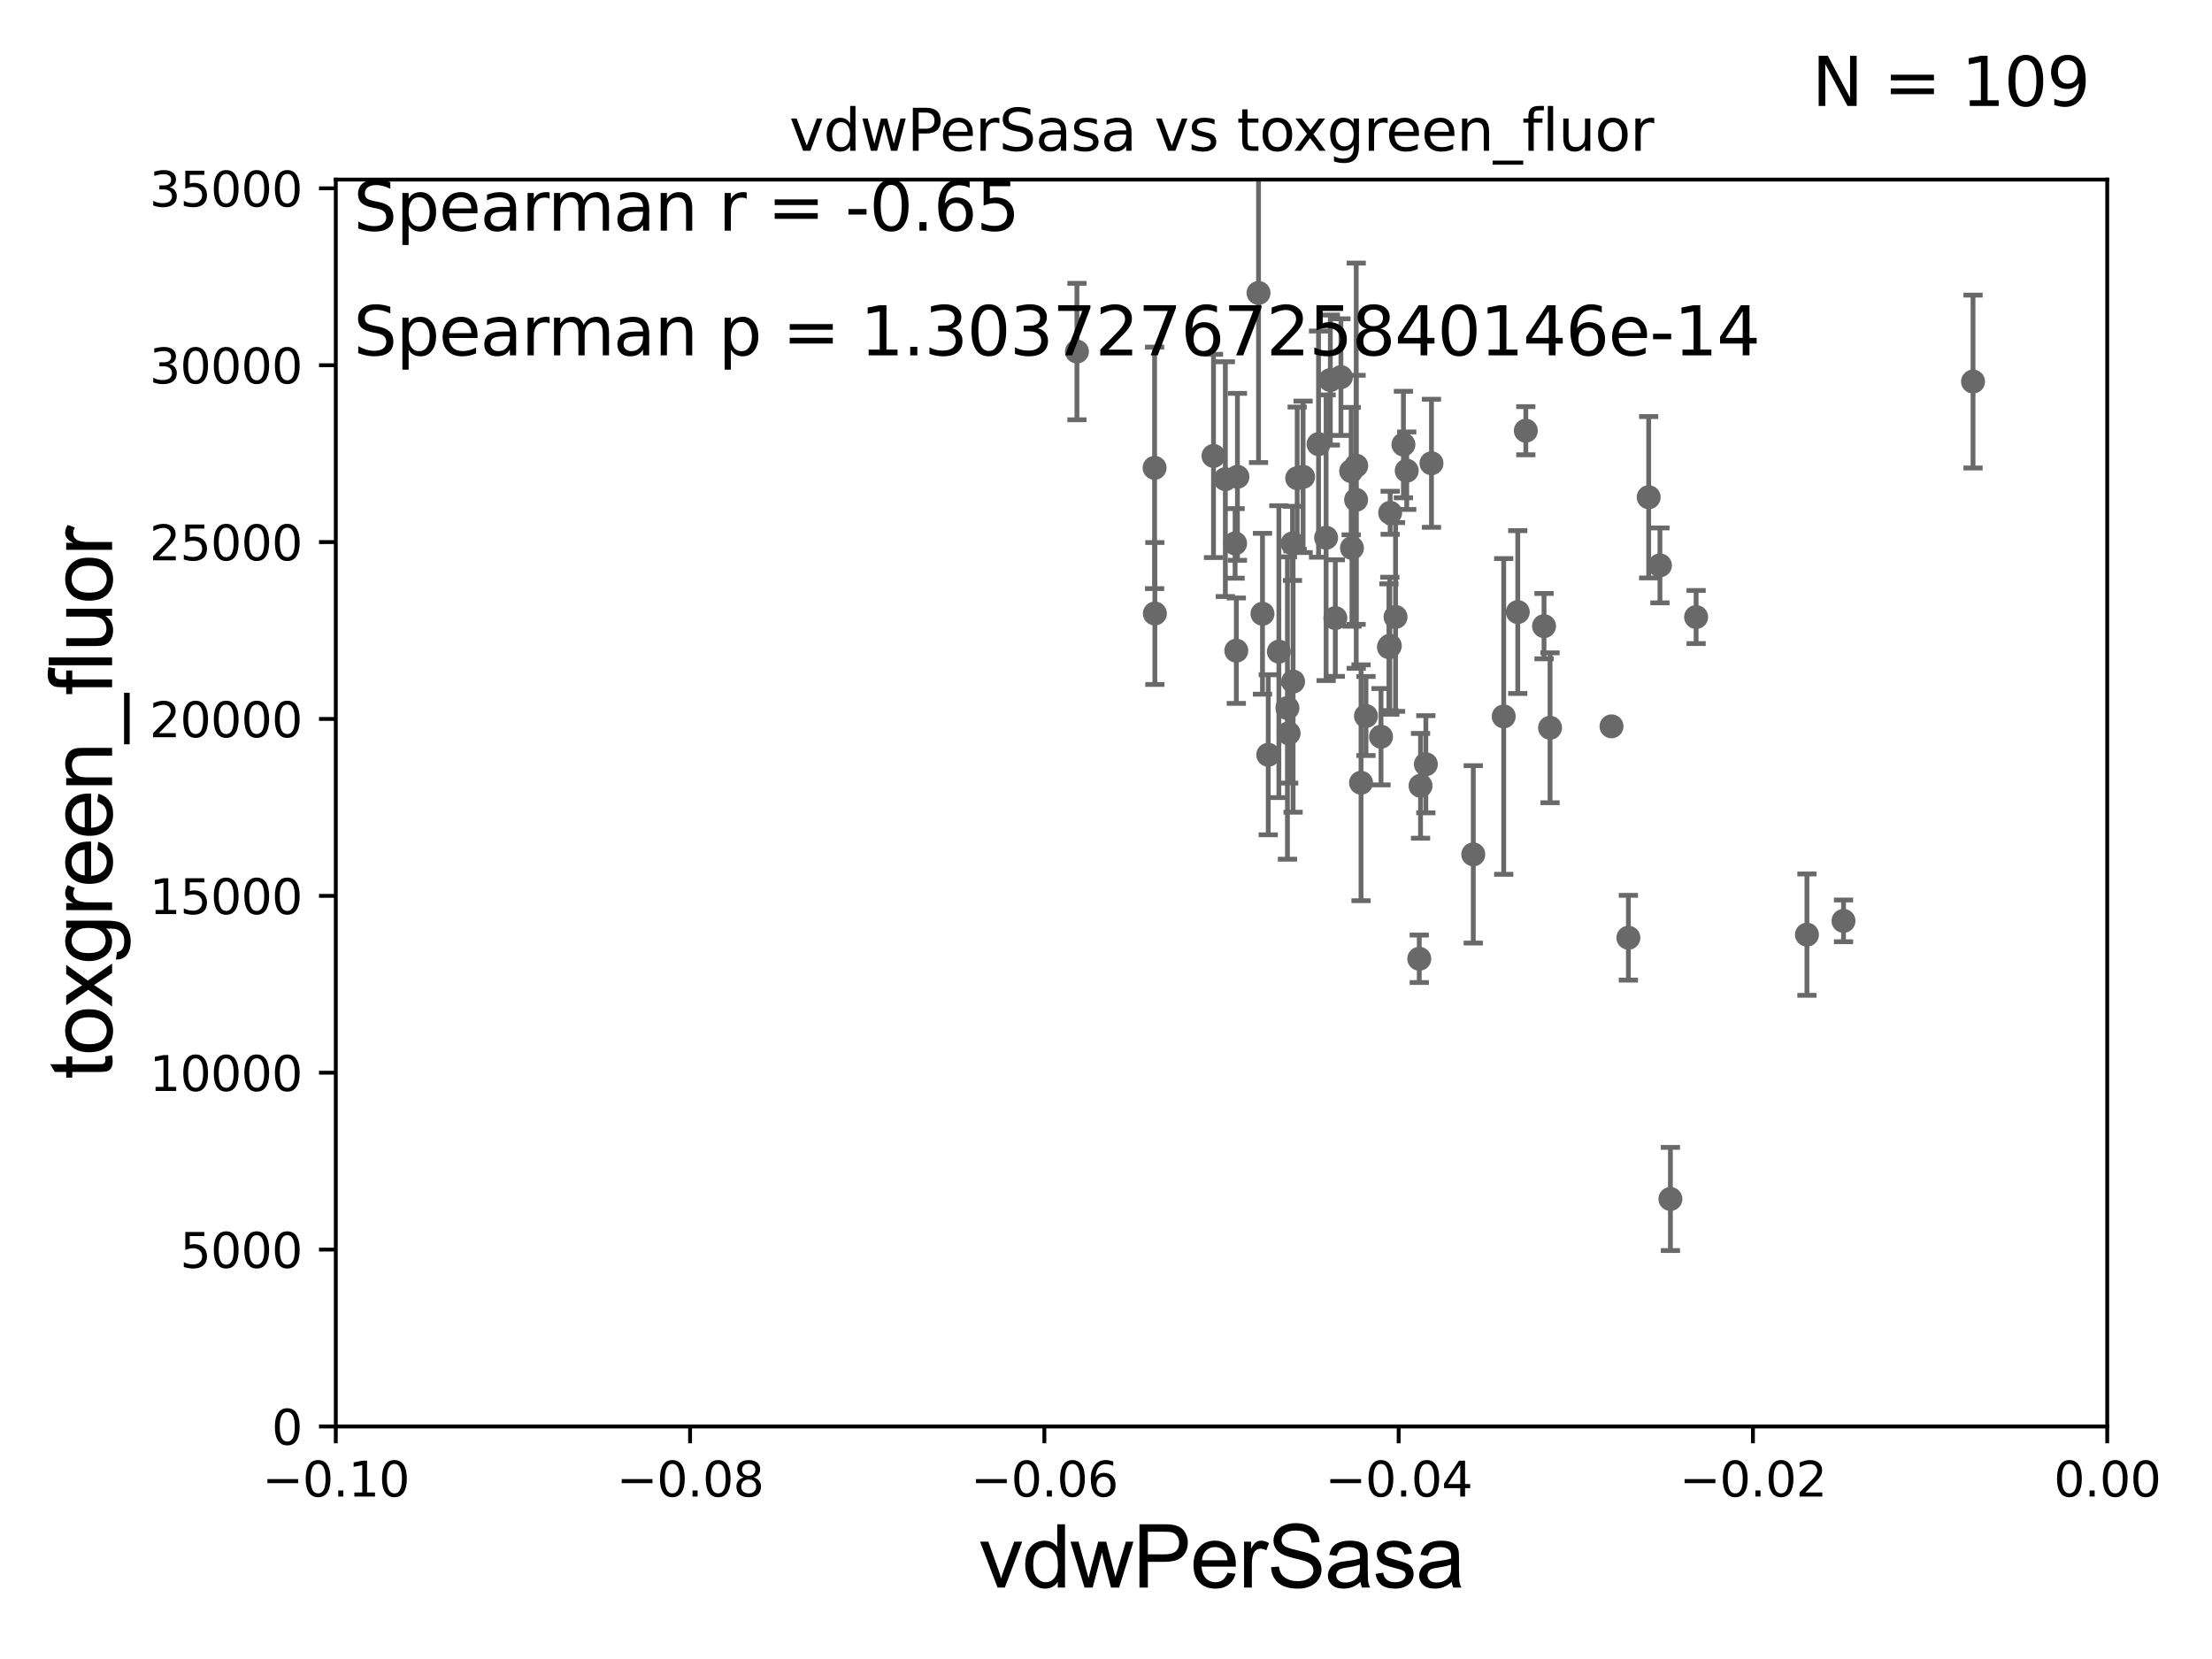 <?xml version="1.0" encoding="utf-8" standalone="no"?>
<!DOCTYPE svg PUBLIC "-//W3C//DTD SVG 1.1//EN"
  "http://www.w3.org/Graphics/SVG/1.1/DTD/svg11.dtd">
<svg xmlns:xlink="http://www.w3.org/1999/xlink" width="460.8pt" height="345.6pt" viewBox="0 0 460.8 345.6" xmlns="http://www.w3.org/2000/svg" version="1.1">
 <defs>
  <style type="text/css">*{stroke-linejoin: round; stroke-linecap: butt}</style>
 </defs>
 <g id="figure_1">
  <g id="patch_1">
   <path d="M 0 345.6 
L 460.8 345.6 
L 460.8 0 
L 0 0 
z
" style="fill: #ffffff"/>
  </g>
  <g id="axes_1">
   <g id="patch_2">
    <path d="M 69.95 297.16 
L 438.975 297.16 
L 438.975 37.411 
L 69.95 37.411 
z
" style="fill: #ffffff"/>
   </g>
   <g id="PathCollection_1">
    <defs>
     <path id="m7032fe6597" d="M 0 1.118 
C 0.297 1.118 0.581 1 0.791 0.791 
C 1 0.581 1.118 0.297 1.118 0 
C 1.118 -0.297 1 -0.581 0.791 -0.791 
C 0.581 -1 0.297 -1.118 0 -1.118 
C -0.297 -1.118 -0.581 -1 -0.791 -0.791 
C -1 -0.581 -1.118 -0.297 -1.118 0 
C -1.118 0.297 -1 0.581 -0.791 0.791 
C -0.581 1 -0.297 1.118 0 1.118 
z
" style="stroke: #696969"/>
    </defs>
    <g clip-path="url(#peb74886191)">
     <use xlink:href="#m7032fe6597" x="269.251" y="113.199" style="fill: #696969; stroke: #696969"/>
     <use xlink:href="#m7032fe6597" x="8294.039" y="262.34" style="fill: #696969; stroke: #696969"/>
     <use xlink:href="#m7032fe6597" x="641.427" y="269.485" style="fill: #696969; stroke: #696969"/>
     <use xlink:href="#m7032fe6597" x="321.653" y="130.437" style="fill: #696969; stroke: #696969"/>
     <use xlink:href="#m7032fe6597" x="33178.6" y="141.127" style="fill: #696969; stroke: #696969"/>
     <use xlink:href="#m7032fe6597" x="33178.6" y="138.454" style="fill: #696969; stroke: #696969"/>
     <use xlink:href="#m7032fe6597" x="316.18" y="127.504" style="fill: #696969; stroke: #696969"/>
     <use xlink:href="#m7032fe6597" x="5907.888" y="255.289" style="fill: #696969; stroke: #696969"/>
     <use xlink:href="#m7032fe6597" x="343.452" y="103.583" style="fill: #696969; stroke: #696969"/>
     <use xlink:href="#m7032fe6597" x="2361.633" y="266.37" style="fill: #696969; stroke: #696969"/>
     <use xlink:href="#m7032fe6597" x="339.222" y="195.348" style="fill: #696969; stroke: #696969"/>
     <use xlink:href="#m7032fe6597" x="322.903" y="151.608" style="fill: #696969; stroke: #696969"/>
     <use xlink:href="#m7032fe6597" x="6323.701" y="251.749" style="fill: #696969; stroke: #696969"/>
     <use xlink:href="#m7032fe6597" x="625.529" y="262.429" style="fill: #696969; stroke: #696969"/>
     <use xlink:href="#m7032fe6597" x="821.546" y="240.906" style="fill: #696969; stroke: #696969"/>
     <use xlink:href="#m7032fe6597" x="506.64" y="213.2" style="fill: #696969; stroke: #696969"/>
     <use xlink:href="#m7032fe6597" x="557.249" y="255.483" style="fill: #696969; stroke: #696969"/>
     <use xlink:href="#m7032fe6597" x="462.483" y="231.135" style="fill: #696969; stroke: #696969"/>
     <use xlink:href="#m7032fe6597" x="596.249" y="173.68" style="fill: #696969; stroke: #696969"/>
     <use xlink:href="#m7032fe6597" x="290.719" y="128.528" style="fill: #696969; stroke: #696969"/>
     <use xlink:href="#m7032fe6597" x="293.046" y="98.055" style="fill: #696969; stroke: #696969"/>
     <use xlink:href="#m7032fe6597" x="287.691" y="153.471" style="fill: #696969; stroke: #696969"/>
     <use xlink:href="#m7032fe6597" x="18572.104" y="161.305" style="fill: #696969; stroke: #696969"/>
     <use xlink:href="#m7032fe6597" x="703.048" y="156.897" style="fill: #696969; stroke: #696969"/>
     <use xlink:href="#m7032fe6597" x="313.251" y="149.245" style="fill: #696969; stroke: #696969"/>
     <use xlink:href="#m7032fe6597" x="384.039" y="191.835" style="fill: #696969; stroke: #696969"/>
     <use xlink:href="#m7032fe6597" x="33178.6" y="193.283" style="fill: #696969; stroke: #696969"/>
     <use xlink:href="#m7032fe6597" x="33178.6" y="143.265" style="fill: #696969; stroke: #696969"/>
     <use xlink:href="#m7032fe6597" x="546.024" y="140.78" style="fill: #696969; stroke: #696969"/>
     <use xlink:href="#m7032fe6597" x="347.979" y="249.767" style="fill: #696969; stroke: #696969"/>
     <use xlink:href="#m7032fe6597" x="33178.6" y="249.767" style="fill: #696969; stroke: #696969"/>
     <use xlink:href="#m7032fe6597" x="33178.6" y="235.246" style="fill: #696969; stroke: #696969"/>
     <use xlink:href="#m7032fe6597" x="1013.485" y="234.626" style="fill: #696969; stroke: #696969"/>
     <use xlink:href="#m7032fe6597" x="622.444" y="254.562" style="fill: #696969; stroke: #696969"/>
     <use xlink:href="#m7032fe6597" x="660.644" y="234.765" style="fill: #696969; stroke: #696969"/>
     <use xlink:href="#m7032fe6597" x="6466.587" y="261.846" style="fill: #696969; stroke: #696969"/>
     <use xlink:href="#m7032fe6597" x="2537.272" y="237.453" style="fill: #696969; stroke: #696969"/>
     <use xlink:href="#m7032fe6597" x="3006.491" y="253.493" style="fill: #696969; stroke: #696969"/>
     <use xlink:href="#m7032fe6597" x="11639.289" y="242.756" style="fill: #696969; stroke: #696969"/>
     <use xlink:href="#m7032fe6597" x="33178.6" y="245.034" style="fill: #696969; stroke: #696969"/>
     <use xlink:href="#m7032fe6597" x="33178.6" y="232.809" style="fill: #696969; stroke: #696969"/>
     <use xlink:href="#m7032fe6597" x="859.04" y="232.809" style="fill: #696969; stroke: #696969"/>
     <use xlink:href="#m7032fe6597" x="297.031" y="159.204" style="fill: #696969; stroke: #696969"/>
     <use xlink:href="#m7032fe6597" x="1034.822" y="245.88" style="fill: #696969; stroke: #696969"/>
     <use xlink:href="#m7032fe6597" x="33178.6" y="245.932" style="fill: #696969; stroke: #696969"/>
     <use xlink:href="#m7032fe6597" x="33178.6" y="271.439" style="fill: #696969; stroke: #696969"/>
     <use xlink:href="#m7032fe6597" x="970.703" y="271.623" style="fill: #696969; stroke: #696969"/>
     <use xlink:href="#m7032fe6597" x="13536.574" y="268.632" style="fill: #696969; stroke: #696969"/>
     <use xlink:href="#m7032fe6597" x="33178.6" y="268.434" style="fill: #696969; stroke: #696969"/>
     <use xlink:href="#m7032fe6597" x="33178.6" y="172.202" style="fill: #696969; stroke: #696969"/>
     <use xlink:href="#m7032fe6597" x="9132.406" y="171.144" style="fill: #696969; stroke: #696969"/>
     <use xlink:href="#m7032fe6597" x="306.913" y="177.98" style="fill: #696969; stroke: #696969"/>
     <use xlink:href="#m7032fe6597" x="262.174" y="61.025" style="fill: #696969; stroke: #696969"/>
     <use xlink:href="#m7032fe6597" x="491.979" y="123.829" style="fill: #696969; stroke: #696969"/>
     <use xlink:href="#m7032fe6597" x="266.412" y="135.749" style="fill: #696969; stroke: #696969"/>
     <use xlink:href="#m7032fe6597" x="276.253" y="112.022" style="fill: #696969; stroke: #696969"/>
     <use xlink:href="#m7032fe6597" x="262.998" y="127.858" style="fill: #696969; stroke: #696969"/>
     <use xlink:href="#m7032fe6597" x="282.497" y="104.123" style="fill: #696969; stroke: #696969"/>
     <use xlink:href="#m7032fe6597" x="271.458" y="99.335" style="fill: #696969; stroke: #696969"/>
     <use xlink:href="#m7032fe6597" x="281.637" y="114.153" style="fill: #696969; stroke: #696969"/>
     <use xlink:href="#m7032fe6597" x="411.02" y="79.485" style="fill: #696969; stroke: #696969"/>
     <use xlink:href="#m7032fe6597" x="257.778" y="99.328" style="fill: #696969; stroke: #696969"/>
     <use xlink:href="#m7032fe6597" x="269.374" y="141.982" style="fill: #696969; stroke: #696969"/>
     <use xlink:href="#m7032fe6597" x="1484.632" y="115.767" style="fill: #696969; stroke: #696969"/>
     <use xlink:href="#m7032fe6597" x="284.557" y="149.157" style="fill: #696969; stroke: #696969"/>
     <use xlink:href="#m7032fe6597" x="264.198" y="157.235" style="fill: #696969; stroke: #696969"/>
     <use xlink:href="#m7032fe6597" x="224.347" y="73.236" style="fill: #696969; stroke: #696969"/>
     <use xlink:href="#m7032fe6597" x="270.23" y="99.614" style="fill: #696969; stroke: #696969"/>
     <use xlink:href="#m7032fe6597" x="277.132" y="79.167" style="fill: #696969; stroke: #696969"/>
     <use xlink:href="#m7032fe6597" x="278.174" y="128.754" style="fill: #696969; stroke: #696969"/>
     <use xlink:href="#m7032fe6597" x="257.296" y="113.2" style="fill: #696969; stroke: #696969"/>
     <use xlink:href="#m7032fe6597" x="252.794" y="94.978" style="fill: #696969; stroke: #696969"/>
     <use xlink:href="#m7032fe6597" x="289.524" y="134.52" style="fill: #696969; stroke: #696969"/>
     <use xlink:href="#m7032fe6597" x="255.264" y="99.816" style="fill: #696969; stroke: #696969"/>
     <use xlink:href="#m7032fe6597" x="2429.301" y="136.951" style="fill: #696969; stroke: #696969"/>
     <use xlink:href="#m7032fe6597" x="33178.6" y="136.97" style="fill: #696969; stroke: #696969"/>
     <use xlink:href="#m7032fe6597" x="33178.6" y="98.186" style="fill: #696969; stroke: #696969"/>
     <use xlink:href="#m7032fe6597" x="281.477" y="98.139" style="fill: #696969; stroke: #696969"/>
     <use xlink:href="#m7032fe6597" x="913.257" y="149.256" style="fill: #696969; stroke: #696969"/>
     <use xlink:href="#m7032fe6597" x="376.419" y="194.704" style="fill: #696969; stroke: #696969"/>
     <use xlink:href="#m7032fe6597" x="464.917" y="104.399" style="fill: #696969; stroke: #696969"/>
     <use xlink:href="#m7032fe6597" x="282.527" y="97.008" style="fill: #696969; stroke: #696969"/>
     <use xlink:href="#m7032fe6597" x="292.359" y="92.606" style="fill: #696969; stroke: #696969"/>
     <use xlink:href="#m7032fe6597" x="257.546" y="135.545" style="fill: #696969; stroke: #696969"/>
     <use xlink:href="#m7032fe6597" x="289.338" y="134.821" style="fill: #696969; stroke: #696969"/>
     <use xlink:href="#m7032fe6597" x="353.332" y="128.542" style="fill: #696969; stroke: #696969"/>
     <use xlink:href="#m7032fe6597" x="9446.473" y="143.749" style="fill: #696969; stroke: #696969"/>
     <use xlink:href="#m7032fe6597" x="33178.6" y="143.494" style="fill: #696969; stroke: #696969"/>
     <use xlink:href="#m7032fe6597" x="33178.6" y="102.822" style="fill: #696969; stroke: #696969"/>
     <use xlink:href="#m7032fe6597" x="317.856" y="89.723" style="fill: #696969; stroke: #696969"/>
     <use xlink:href="#m7032fe6597" x="295.926" y="163.697" style="fill: #696969; stroke: #696969"/>
     <use xlink:href="#m7032fe6597" x="335.709" y="151.31" style="fill: #696969; stroke: #696969"/>
     <use xlink:href="#m7032fe6597" x="268.198" y="147.5" style="fill: #696969; stroke: #696969"/>
     <use xlink:href="#m7032fe6597" x="298.202" y="96.508" style="fill: #696969; stroke: #696969"/>
     <use xlink:href="#m7032fe6597" x="3347.818" y="102.518" style="fill: #696969; stroke: #696969"/>
     <use xlink:href="#m7032fe6597" x="274.678" y="92.52" style="fill: #696969; stroke: #696969"/>
     <use xlink:href="#m7032fe6597" x="295.659" y="199.731" style="fill: #696969; stroke: #696969"/>
     <use xlink:href="#m7032fe6597" x="268.445" y="152.757" style="fill: #696969; stroke: #696969"/>
     <use xlink:href="#m7032fe6597" x="21613.422" y="148.879" style="fill: #696969; stroke: #696969"/>
     <use xlink:href="#m7032fe6597" x="279.34" y="78.559" style="fill: #696969; stroke: #696969"/>
     <use xlink:href="#m7032fe6597" x="240.581" y="127.804" style="fill: #696969; stroke: #696969"/>
     <use xlink:href="#m7032fe6597" x="289.594" y="106.821" style="fill: #696969; stroke: #696969"/>
     <use xlink:href="#m7032fe6597" x="345.795" y="117.781" style="fill: #696969; stroke: #696969"/>
     <use xlink:href="#m7032fe6597" x="283.529" y="163.062" style="fill: #696969; stroke: #696969"/>
     <use xlink:href="#m7032fe6597" x="240.523" y="97.461" style="fill: #696969; stroke: #696969"/>
     <use xlink:href="#m7032fe6597" x="1984.086" y="125.617" style="fill: #696969; stroke: #696969"/>
     <use xlink:href="#m7032fe6597" x="33178.6" y="126.145" style="fill: #696969; stroke: #696969"/>
    </g>
   </g>
   <g id="matplotlib.axis_1">
    <g id="xtick_1">
     <g id="line2d_1">
      <defs>
       <path id="m5e70bab517" d="M 0 0 
L 0 3.5 
" style="stroke: #000000; stroke-width: 0.8"/>
      </defs>
      <g>
       <use xlink:href="#m5e70bab517" x="69.95" y="297.16" style="stroke: #000000; stroke-width: 0.8"/>
      </g>
     </g>
     <g id="text_1">
      <!-- −0.10 -->
      <g transform="translate(54.627 311.758)scale(0.1 -0.1)">
       <defs>
        <path id="DejaVuSans-2212" d="M 678 2272 
L 4684 2272 
L 4684 1741 
L 678 1741 
L 678 2272 
z
" transform="scale(0.016)"/>
        <path id="DejaVuSans-30" d="M 2034 4250 
Q 1547 4250 1301 3770 
Q 1056 3291 1056 2328 
Q 1056 1369 1301 889 
Q 1547 409 2034 409 
Q 2525 409 2770 889 
Q 3016 1369 3016 2328 
Q 3016 3291 2770 3770 
Q 2525 4250 2034 4250 
z
M 2034 4750 
Q 2819 4750 3233 4129 
Q 3647 3509 3647 2328 
Q 3647 1150 3233 529 
Q 2819 -91 2034 -91 
Q 1250 -91 836 529 
Q 422 1150 422 2328 
Q 422 3509 836 4129 
Q 1250 4750 2034 4750 
z
" transform="scale(0.016)"/>
        <path id="DejaVuSans-2e" d="M 684 794 
L 1344 794 
L 1344 0 
L 684 0 
L 684 794 
z
" transform="scale(0.016)"/>
        <path id="DejaVuSans-31" d="M 794 531 
L 1825 531 
L 1825 4091 
L 703 3866 
L 703 4441 
L 1819 4666 
L 2450 4666 
L 2450 531 
L 3481 531 
L 3481 0 
L 794 0 
L 794 531 
z
" transform="scale(0.016)"/>
       </defs>
       <use xlink:href="#DejaVuSans-2212"/>
       <use xlink:href="#DejaVuSans-30" x="83.789"/>
       <use xlink:href="#DejaVuSans-2e" x="147.412"/>
       <use xlink:href="#DejaVuSans-31" x="179.199"/>
       <use xlink:href="#DejaVuSans-30" x="242.822"/>
      </g>
     </g>
    </g>
    <g id="xtick_2">
     <g id="line2d_2">
      <g>
       <use xlink:href="#m5e70bab517" x="143.755" y="297.16" style="stroke: #000000; stroke-width: 0.8"/>
      </g>
     </g>
     <g id="text_2">
      <!-- −0.08 -->
      <g transform="translate(128.432 311.758)scale(0.1 -0.1)">
       <defs>
        <path id="DejaVuSans-38" d="M 2034 2216 
Q 1584 2216 1326 1975 
Q 1069 1734 1069 1313 
Q 1069 891 1326 650 
Q 1584 409 2034 409 
Q 2484 409 2743 651 
Q 3003 894 3003 1313 
Q 3003 1734 2745 1975 
Q 2488 2216 2034 2216 
z
M 1403 2484 
Q 997 2584 770 2862 
Q 544 3141 544 3541 
Q 544 4100 942 4425 
Q 1341 4750 2034 4750 
Q 2731 4750 3128 4425 
Q 3525 4100 3525 3541 
Q 3525 3141 3298 2862 
Q 3072 2584 2669 2484 
Q 3125 2378 3379 2068 
Q 3634 1759 3634 1313 
Q 3634 634 3220 271 
Q 2806 -91 2034 -91 
Q 1263 -91 848 271 
Q 434 634 434 1313 
Q 434 1759 690 2068 
Q 947 2378 1403 2484 
z
M 1172 3481 
Q 1172 3119 1398 2916 
Q 1625 2713 2034 2713 
Q 2441 2713 2670 2916 
Q 2900 3119 2900 3481 
Q 2900 3844 2670 4047 
Q 2441 4250 2034 4250 
Q 1625 4250 1398 4047 
Q 1172 3844 1172 3481 
z
" transform="scale(0.016)"/>
       </defs>
       <use xlink:href="#DejaVuSans-2212"/>
       <use xlink:href="#DejaVuSans-30" x="83.789"/>
       <use xlink:href="#DejaVuSans-2e" x="147.412"/>
       <use xlink:href="#DejaVuSans-30" x="179.199"/>
       <use xlink:href="#DejaVuSans-38" x="242.822"/>
      </g>
     </g>
    </g>
    <g id="xtick_3">
     <g id="line2d_3">
      <g>
       <use xlink:href="#m5e70bab517" x="217.56" y="297.16" style="stroke: #000000; stroke-width: 0.8"/>
      </g>
     </g>
     <g id="text_3">
      <!-- −0.06 -->
      <g transform="translate(202.237 311.758)scale(0.1 -0.1)">
       <defs>
        <path id="DejaVuSans-36" d="M 2113 2584 
Q 1688 2584 1439 2293 
Q 1191 2003 1191 1497 
Q 1191 994 1439 701 
Q 1688 409 2113 409 
Q 2538 409 2786 701 
Q 3034 994 3034 1497 
Q 3034 2003 2786 2293 
Q 2538 2584 2113 2584 
z
M 3366 4563 
L 3366 3988 
Q 3128 4100 2886 4159 
Q 2644 4219 2406 4219 
Q 1781 4219 1451 3797 
Q 1122 3375 1075 2522 
Q 1259 2794 1537 2939 
Q 1816 3084 2150 3084 
Q 2853 3084 3261 2657 
Q 3669 2231 3669 1497 
Q 3669 778 3244 343 
Q 2819 -91 2113 -91 
Q 1303 -91 875 529 
Q 447 1150 447 2328 
Q 447 3434 972 4092 
Q 1497 4750 2381 4750 
Q 2619 4750 2861 4703 
Q 3103 4656 3366 4563 
z
" transform="scale(0.016)"/>
       </defs>
       <use xlink:href="#DejaVuSans-2212"/>
       <use xlink:href="#DejaVuSans-30" x="83.789"/>
       <use xlink:href="#DejaVuSans-2e" x="147.412"/>
       <use xlink:href="#DejaVuSans-30" x="179.199"/>
       <use xlink:href="#DejaVuSans-36" x="242.822"/>
      </g>
     </g>
    </g>
    <g id="xtick_4">
     <g id="line2d_4">
      <g>
       <use xlink:href="#m5e70bab517" x="291.365" y="297.16" style="stroke: #000000; stroke-width: 0.8"/>
      </g>
     </g>
     <g id="text_4">
      <!-- −0.04 -->
      <g transform="translate(276.042 311.758)scale(0.1 -0.1)">
       <defs>
        <path id="DejaVuSans-34" d="M 2419 4116 
L 825 1625 
L 2419 1625 
L 2419 4116 
z
M 2253 4666 
L 3047 4666 
L 3047 1625 
L 3713 1625 
L 3713 1100 
L 3047 1100 
L 3047 0 
L 2419 0 
L 2419 1100 
L 313 1100 
L 313 1709 
L 2253 4666 
z
" transform="scale(0.016)"/>
       </defs>
       <use xlink:href="#DejaVuSans-2212"/>
       <use xlink:href="#DejaVuSans-30" x="83.789"/>
       <use xlink:href="#DejaVuSans-2e" x="147.412"/>
       <use xlink:href="#DejaVuSans-30" x="179.199"/>
       <use xlink:href="#DejaVuSans-34" x="242.822"/>
      </g>
     </g>
    </g>
    <g id="xtick_5">
     <g id="line2d_5">
      <g>
       <use xlink:href="#m5e70bab517" x="365.17" y="297.16" style="stroke: #000000; stroke-width: 0.8"/>
      </g>
     </g>
     <g id="text_5">
      <!-- −0.02 -->
      <g transform="translate(349.847 311.758)scale(0.1 -0.1)">
       <defs>
        <path id="DejaVuSans-32" d="M 1228 531 
L 3431 531 
L 3431 0 
L 469 0 
L 469 531 
Q 828 903 1448 1529 
Q 2069 2156 2228 2338 
Q 2531 2678 2651 2914 
Q 2772 3150 2772 3378 
Q 2772 3750 2511 3984 
Q 2250 4219 1831 4219 
Q 1534 4219 1204 4116 
Q 875 4013 500 3803 
L 500 4441 
Q 881 4594 1212 4672 
Q 1544 4750 1819 4750 
Q 2544 4750 2975 4387 
Q 3406 4025 3406 3419 
Q 3406 3131 3298 2873 
Q 3191 2616 2906 2266 
Q 2828 2175 2409 1742 
Q 1991 1309 1228 531 
z
" transform="scale(0.016)"/>
       </defs>
       <use xlink:href="#DejaVuSans-2212"/>
       <use xlink:href="#DejaVuSans-30" x="83.789"/>
       <use xlink:href="#DejaVuSans-2e" x="147.412"/>
       <use xlink:href="#DejaVuSans-30" x="179.199"/>
       <use xlink:href="#DejaVuSans-32" x="242.822"/>
      </g>
     </g>
    </g>
    <g id="xtick_6">
     <g id="line2d_6">
      <g>
       <use xlink:href="#m5e70bab517" x="438.975" y="297.16" style="stroke: #000000; stroke-width: 0.8"/>
      </g>
     </g>
     <g id="text_6">
      <!-- 0.00 -->
      <g transform="translate(427.842 311.758)scale(0.1 -0.1)">
       <use xlink:href="#DejaVuSans-30"/>
       <use xlink:href="#DejaVuSans-2e" x="63.623"/>
       <use xlink:href="#DejaVuSans-30" x="95.41"/>
       <use xlink:href="#DejaVuSans-30" x="159.033"/>
      </g>
     </g>
    </g>
    <g id="text_7">
     <!-- vdwPerSasa -->
     <g transform="translate(203.94 330.722)scale(0.18 -0.18)">
      <defs>
       <path id="ArialMT-76" d="M 1344 0 
L 81 3319 
L 675 3319 
L 1388 1331 
Q 1503 1009 1600 663 
Q 1675 925 1809 1294 
L 2547 3319 
L 3125 3319 
L 1869 0 
L 1344 0 
z
" transform="scale(0.016)"/>
       <path id="ArialMT-64" d="M 2575 0 
L 2575 419 
Q 2259 -75 1647 -75 
Q 1250 -75 917 144 
Q 584 363 401 755 
Q 219 1147 219 1656 
Q 219 2153 384 2558 
Q 550 2963 881 3178 
Q 1213 3394 1622 3394 
Q 1922 3394 2156 3267 
Q 2391 3141 2538 2938 
L 2538 4581 
L 3097 4581 
L 3097 0 
L 2575 0 
z
M 797 1656 
Q 797 1019 1065 703 
Q 1334 388 1700 388 
Q 2069 388 2326 689 
Q 2584 991 2584 1609 
Q 2584 2291 2321 2609 
Q 2059 2928 1675 2928 
Q 1300 2928 1048 2622 
Q 797 2316 797 1656 
z
" transform="scale(0.016)"/>
       <path id="ArialMT-77" d="M 1034 0 
L 19 3319 
L 600 3319 
L 1128 1403 
L 1325 691 
Q 1338 744 1497 1375 
L 2025 3319 
L 2603 3319 
L 3100 1394 
L 3266 759 
L 3456 1400 
L 4025 3319 
L 4572 3319 
L 3534 0 
L 2950 0 
L 2422 1988 
L 2294 2553 
L 1622 0 
L 1034 0 
z
" transform="scale(0.016)"/>
       <path id="ArialMT-50" d="M 494 0 
L 494 4581 
L 2222 4581 
Q 2678 4581 2919 4538 
Q 3256 4481 3484 4323 
Q 3713 4166 3852 3881 
Q 3991 3597 3991 3256 
Q 3991 2672 3619 2267 
Q 3247 1863 2275 1863 
L 1100 1863 
L 1100 0 
L 494 0 
z
M 1100 2403 
L 2284 2403 
Q 2872 2403 3119 2622 
Q 3366 2841 3366 3238 
Q 3366 3525 3220 3729 
Q 3075 3934 2838 4000 
Q 2684 4041 2272 4041 
L 1100 4041 
L 1100 2403 
z
" transform="scale(0.016)"/>
       <path id="ArialMT-65" d="M 2694 1069 
L 3275 997 
Q 3138 488 2766 206 
Q 2394 -75 1816 -75 
Q 1088 -75 661 373 
Q 234 822 234 1631 
Q 234 2469 665 2931 
Q 1097 3394 1784 3394 
Q 2450 3394 2872 2941 
Q 3294 2488 3294 1666 
Q 3294 1616 3291 1516 
L 816 1516 
Q 847 969 1125 678 
Q 1403 388 1819 388 
Q 2128 388 2347 550 
Q 2566 713 2694 1069 
z
M 847 1978 
L 2700 1978 
Q 2663 2397 2488 2606 
Q 2219 2931 1791 2931 
Q 1403 2931 1139 2672 
Q 875 2413 847 1978 
z
" transform="scale(0.016)"/>
       <path id="ArialMT-72" d="M 416 0 
L 416 3319 
L 922 3319 
L 922 2816 
Q 1116 3169 1280 3281 
Q 1444 3394 1641 3394 
Q 1925 3394 2219 3213 
L 2025 2691 
Q 1819 2813 1613 2813 
Q 1428 2813 1281 2702 
Q 1134 2591 1072 2394 
Q 978 2094 978 1738 
L 978 0 
L 416 0 
z
" transform="scale(0.016)"/>
       <path id="ArialMT-53" d="M 288 1472 
L 859 1522 
Q 900 1178 1048 958 
Q 1197 738 1509 602 
Q 1822 466 2213 466 
Q 2559 466 2825 569 
Q 3091 672 3220 851 
Q 3350 1031 3350 1244 
Q 3350 1459 3225 1620 
Q 3100 1781 2813 1891 
Q 2628 1963 1997 2114 
Q 1366 2266 1113 2400 
Q 784 2572 623 2826 
Q 463 3081 463 3397 
Q 463 3744 659 4045 
Q 856 4347 1234 4503 
Q 1613 4659 2075 4659 
Q 2584 4659 2973 4495 
Q 3363 4331 3572 4012 
Q 3781 3694 3797 3291 
L 3216 3247 
Q 3169 3681 2898 3903 
Q 2628 4125 2100 4125 
Q 1550 4125 1298 3923 
Q 1047 3722 1047 3438 
Q 1047 3191 1225 3031 
Q 1400 2872 2139 2705 
Q 2878 2538 3153 2413 
Q 3553 2228 3743 1945 
Q 3934 1663 3934 1294 
Q 3934 928 3725 604 
Q 3516 281 3123 101 
Q 2731 -78 2241 -78 
Q 1619 -78 1198 103 
Q 778 284 539 648 
Q 300 1013 288 1472 
z
" transform="scale(0.016)"/>
       <path id="ArialMT-61" d="M 2588 409 
Q 2275 144 1986 34 
Q 1697 -75 1366 -75 
Q 819 -75 525 192 
Q 231 459 231 875 
Q 231 1119 342 1320 
Q 453 1522 633 1644 
Q 813 1766 1038 1828 
Q 1203 1872 1538 1913 
Q 2219 1994 2541 2106 
Q 2544 2222 2544 2253 
Q 2544 2597 2384 2738 
Q 2169 2928 1744 2928 
Q 1347 2928 1158 2789 
Q 969 2650 878 2297 
L 328 2372 
Q 403 2725 575 2942 
Q 747 3159 1072 3276 
Q 1397 3394 1825 3394 
Q 2250 3394 2515 3294 
Q 2781 3194 2906 3042 
Q 3031 2891 3081 2659 
Q 3109 2516 3109 2141 
L 3109 1391 
Q 3109 606 3145 398 
Q 3181 191 3288 0 
L 2700 0 
Q 2613 175 2588 409 
z
M 2541 1666 
Q 2234 1541 1622 1453 
Q 1275 1403 1131 1340 
Q 988 1278 909 1158 
Q 831 1038 831 891 
Q 831 666 1001 516 
Q 1172 366 1500 366 
Q 1825 366 2078 508 
Q 2331 650 2450 897 
Q 2541 1088 2541 1459 
L 2541 1666 
z
" transform="scale(0.016)"/>
       <path id="ArialMT-73" d="M 197 991 
L 753 1078 
Q 800 744 1014 566 
Q 1228 388 1613 388 
Q 2000 388 2187 545 
Q 2375 703 2375 916 
Q 2375 1106 2209 1216 
Q 2094 1291 1634 1406 
Q 1016 1563 777 1677 
Q 538 1791 414 1992 
Q 291 2194 291 2438 
Q 291 2659 392 2848 
Q 494 3038 669 3163 
Q 800 3259 1026 3326 
Q 1253 3394 1513 3394 
Q 1903 3394 2198 3281 
Q 2494 3169 2634 2976 
Q 2775 2784 2828 2463 
L 2278 2388 
Q 2241 2644 2061 2787 
Q 1881 2931 1553 2931 
Q 1166 2931 1000 2803 
Q 834 2675 834 2503 
Q 834 2394 903 2306 
Q 972 2216 1119 2156 
Q 1203 2125 1616 2013 
Q 2213 1853 2448 1751 
Q 2684 1650 2818 1456 
Q 2953 1263 2953 975 
Q 2953 694 2789 445 
Q 2625 197 2315 61 
Q 2006 -75 1616 -75 
Q 969 -75 630 194 
Q 291 463 197 991 
z
" transform="scale(0.016)"/>
      </defs>
      <use xlink:href="#ArialMT-76"/>
      <use xlink:href="#ArialMT-64" x="50"/>
      <use xlink:href="#ArialMT-77" x="105.615"/>
      <use xlink:href="#ArialMT-50" x="177.832"/>
      <use xlink:href="#ArialMT-65" x="244.531"/>
      <use xlink:href="#ArialMT-72" x="300.146"/>
      <use xlink:href="#ArialMT-53" x="333.447"/>
      <use xlink:href="#ArialMT-61" x="400.146"/>
      <use xlink:href="#ArialMT-73" x="455.762"/>
      <use xlink:href="#ArialMT-61" x="505.762"/>
     </g>
    </g>
   </g>
   <g id="matplotlib.axis_2">
    <g id="ytick_1">
     <g id="line2d_7">
      <defs>
       <path id="mfe245efce4" d="M 0 0 
L -3.5 0 
" style="stroke: #000000; stroke-width: 0.8"/>
      </defs>
      <g>
       <use xlink:href="#mfe245efce4" x="69.95" y="297.16" style="stroke: #000000; stroke-width: 0.8"/>
      </g>
     </g>
     <g id="text_8">
      <!-- 0 -->
      <g transform="translate(56.587 300.959)scale(0.1 -0.1)">
       <use xlink:href="#DejaVuSans-30"/>
      </g>
     </g>
    </g>
    <g id="ytick_2">
     <g id="line2d_8">
      <g>
       <use xlink:href="#mfe245efce4" x="69.95" y="260.313" style="stroke: #000000; stroke-width: 0.8"/>
      </g>
     </g>
     <g id="text_9">
      <!-- 5000 -->
      <g transform="translate(37.5 264.112)scale(0.1 -0.1)">
       <defs>
        <path id="DejaVuSans-35" d="M 691 4666 
L 3169 4666 
L 3169 4134 
L 1269 4134 
L 1269 2991 
Q 1406 3038 1543 3061 
Q 1681 3084 1819 3084 
Q 2600 3084 3056 2656 
Q 3513 2228 3513 1497 
Q 3513 744 3044 326 
Q 2575 -91 1722 -91 
Q 1428 -91 1123 -41 
Q 819 9 494 109 
L 494 744 
Q 775 591 1075 516 
Q 1375 441 1709 441 
Q 2250 441 2565 725 
Q 2881 1009 2881 1497 
Q 2881 1984 2565 2268 
Q 2250 2553 1709 2553 
Q 1456 2553 1204 2497 
Q 953 2441 691 2322 
L 691 4666 
z
" transform="scale(0.016)"/>
       </defs>
       <use xlink:href="#DejaVuSans-35"/>
       <use xlink:href="#DejaVuSans-30" x="63.623"/>
       <use xlink:href="#DejaVuSans-30" x="127.246"/>
       <use xlink:href="#DejaVuSans-30" x="190.869"/>
      </g>
     </g>
    </g>
    <g id="ytick_3">
     <g id="line2d_9">
      <g>
       <use xlink:href="#mfe245efce4" x="69.95" y="223.467" style="stroke: #000000; stroke-width: 0.8"/>
      </g>
     </g>
     <g id="text_10">
      <!-- 10000 -->
      <g transform="translate(31.137 227.266)scale(0.1 -0.1)">
       <use xlink:href="#DejaVuSans-31"/>
       <use xlink:href="#DejaVuSans-30" x="63.623"/>
       <use xlink:href="#DejaVuSans-30" x="127.246"/>
       <use xlink:href="#DejaVuSans-30" x="190.869"/>
       <use xlink:href="#DejaVuSans-30" x="254.492"/>
      </g>
     </g>
    </g>
    <g id="ytick_4">
     <g id="line2d_10">
      <g>
       <use xlink:href="#mfe245efce4" x="69.95" y="186.62" style="stroke: #000000; stroke-width: 0.8"/>
      </g>
     </g>
     <g id="text_11">
      <!-- 15000 -->
      <g transform="translate(31.137 190.419)scale(0.1 -0.1)">
       <use xlink:href="#DejaVuSans-31"/>
       <use xlink:href="#DejaVuSans-35" x="63.623"/>
       <use xlink:href="#DejaVuSans-30" x="127.246"/>
       <use xlink:href="#DejaVuSans-30" x="190.869"/>
       <use xlink:href="#DejaVuSans-30" x="254.492"/>
      </g>
     </g>
    </g>
    <g id="ytick_5">
     <g id="line2d_11">
      <g>
       <use xlink:href="#mfe245efce4" x="69.95" y="149.773" style="stroke: #000000; stroke-width: 0.8"/>
      </g>
     </g>
     <g id="text_12">
      <!-- 20000 -->
      <g transform="translate(31.137 153.572)scale(0.1 -0.1)">
       <use xlink:href="#DejaVuSans-32"/>
       <use xlink:href="#DejaVuSans-30" x="63.623"/>
       <use xlink:href="#DejaVuSans-30" x="127.246"/>
       <use xlink:href="#DejaVuSans-30" x="190.869"/>
       <use xlink:href="#DejaVuSans-30" x="254.492"/>
      </g>
     </g>
    </g>
    <g id="ytick_6">
     <g id="line2d_12">
      <g>
       <use xlink:href="#mfe245efce4" x="69.95" y="112.926" style="stroke: #000000; stroke-width: 0.8"/>
      </g>
     </g>
     <g id="text_13">
      <!-- 25000 -->
      <g transform="translate(31.137 116.726)scale(0.1 -0.1)">
       <use xlink:href="#DejaVuSans-32"/>
       <use xlink:href="#DejaVuSans-35" x="63.623"/>
       <use xlink:href="#DejaVuSans-30" x="127.246"/>
       <use xlink:href="#DejaVuSans-30" x="190.869"/>
       <use xlink:href="#DejaVuSans-30" x="254.492"/>
      </g>
     </g>
    </g>
    <g id="ytick_7">
     <g id="line2d_13">
      <g>
       <use xlink:href="#mfe245efce4" x="69.95" y="76.08" style="stroke: #000000; stroke-width: 0.8"/>
      </g>
     </g>
     <g id="text_14">
      <!-- 30000 -->
      <g transform="translate(31.137 79.879)scale(0.1 -0.1)">
       <defs>
        <path id="DejaVuSans-33" d="M 2597 2516 
Q 3050 2419 3304 2112 
Q 3559 1806 3559 1356 
Q 3559 666 3084 287 
Q 2609 -91 1734 -91 
Q 1441 -91 1130 -33 
Q 819 25 488 141 
L 488 750 
Q 750 597 1062 519 
Q 1375 441 1716 441 
Q 2309 441 2620 675 
Q 2931 909 2931 1356 
Q 2931 1769 2642 2001 
Q 2353 2234 1838 2234 
L 1294 2234 
L 1294 2753 
L 1863 2753 
Q 2328 2753 2575 2939 
Q 2822 3125 2822 3475 
Q 2822 3834 2567 4026 
Q 2313 4219 1838 4219 
Q 1578 4219 1281 4162 
Q 984 4106 628 3988 
L 628 4550 
Q 988 4650 1302 4700 
Q 1616 4750 1894 4750 
Q 2613 4750 3031 4423 
Q 3450 4097 3450 3541 
Q 3450 3153 3228 2886 
Q 3006 2619 2597 2516 
z
" transform="scale(0.016)"/>
       </defs>
       <use xlink:href="#DejaVuSans-33"/>
       <use xlink:href="#DejaVuSans-30" x="63.623"/>
       <use xlink:href="#DejaVuSans-30" x="127.246"/>
       <use xlink:href="#DejaVuSans-30" x="190.869"/>
       <use xlink:href="#DejaVuSans-30" x="254.492"/>
      </g>
     </g>
    </g>
    <g id="ytick_8">
     <g id="line2d_14">
      <g>
       <use xlink:href="#mfe245efce4" x="69.95" y="39.233" style="stroke: #000000; stroke-width: 0.8"/>
      </g>
     </g>
     <g id="text_15">
      <!-- 35000 -->
      <g transform="translate(31.137 43.032)scale(0.1 -0.1)">
       <use xlink:href="#DejaVuSans-33"/>
       <use xlink:href="#DejaVuSans-35" x="63.623"/>
       <use xlink:href="#DejaVuSans-30" x="127.246"/>
       <use xlink:href="#DejaVuSans-30" x="190.869"/>
       <use xlink:href="#DejaVuSans-30" x="254.492"/>
      </g>
     </g>
    </g>
    <g id="text_16">
     <!-- toxgreen_fluor -->
     <g transform="translate(23.349 224.818)rotate(-90)scale(0.18 -0.18)">
      <defs>
       <path id="ArialMT-74" d="M 1650 503 
L 1731 6 
Q 1494 -44 1306 -44 
Q 1000 -44 831 53 
Q 663 150 594 308 
Q 525 466 525 972 
L 525 2881 
L 113 2881 
L 113 3319 
L 525 3319 
L 525 4141 
L 1084 4478 
L 1084 3319 
L 1650 3319 
L 1650 2881 
L 1084 2881 
L 1084 941 
Q 1084 700 1114 631 
Q 1144 563 1211 522 
Q 1278 481 1403 481 
Q 1497 481 1650 503 
z
" transform="scale(0.016)"/>
       <path id="ArialMT-6f" d="M 213 1659 
Q 213 2581 725 3025 
Q 1153 3394 1769 3394 
Q 2453 3394 2887 2945 
Q 3322 2497 3322 1706 
Q 3322 1066 3130 698 
Q 2938 331 2570 128 
Q 2203 -75 1769 -75 
Q 1072 -75 642 372 
Q 213 819 213 1659 
z
M 791 1659 
Q 791 1022 1069 705 
Q 1347 388 1769 388 
Q 2188 388 2466 706 
Q 2744 1025 2744 1678 
Q 2744 2294 2464 2611 
Q 2184 2928 1769 2928 
Q 1347 2928 1069 2612 
Q 791 2297 791 1659 
z
" transform="scale(0.016)"/>
       <path id="ArialMT-78" d="M 47 0 
L 1259 1725 
L 138 3319 
L 841 3319 
L 1350 2541 
Q 1494 2319 1581 2169 
Q 1719 2375 1834 2534 
L 2394 3319 
L 3066 3319 
L 1919 1756 
L 3153 0 
L 2463 0 
L 1781 1031 
L 1600 1309 
L 728 0 
L 47 0 
z
" transform="scale(0.016)"/>
       <path id="ArialMT-67" d="M 319 -275 
L 866 -356 
Q 900 -609 1056 -725 
Q 1266 -881 1628 -881 
Q 2019 -881 2231 -725 
Q 2444 -569 2519 -288 
Q 2563 -116 2559 434 
Q 2191 0 1641 0 
Q 956 0 581 494 
Q 206 988 206 1678 
Q 206 2153 378 2554 
Q 550 2956 876 3175 
Q 1203 3394 1644 3394 
Q 2231 3394 2613 2919 
L 2613 3319 
L 3131 3319 
L 3131 450 
Q 3131 -325 2973 -648 
Q 2816 -972 2473 -1159 
Q 2131 -1347 1631 -1347 
Q 1038 -1347 672 -1080 
Q 306 -813 319 -275 
z
M 784 1719 
Q 784 1066 1043 766 
Q 1303 466 1694 466 
Q 2081 466 2343 764 
Q 2606 1063 2606 1700 
Q 2606 2309 2336 2618 
Q 2066 2928 1684 2928 
Q 1309 2928 1046 2623 
Q 784 2319 784 1719 
z
" transform="scale(0.016)"/>
       <path id="ArialMT-6e" d="M 422 0 
L 422 3319 
L 928 3319 
L 928 2847 
Q 1294 3394 1984 3394 
Q 2284 3394 2536 3286 
Q 2788 3178 2913 3003 
Q 3038 2828 3088 2588 
Q 3119 2431 3119 2041 
L 3119 0 
L 2556 0 
L 2556 2019 
Q 2556 2363 2490 2533 
Q 2425 2703 2258 2804 
Q 2091 2906 1866 2906 
Q 1506 2906 1245 2678 
Q 984 2450 984 1813 
L 984 0 
L 422 0 
z
" transform="scale(0.016)"/>
       <path id="ArialMT-5f" d="M -97 -1272 
L -97 -866 
L 3631 -866 
L 3631 -1272 
L -97 -1272 
z
" transform="scale(0.016)"/>
       <path id="ArialMT-66" d="M 556 0 
L 556 2881 
L 59 2881 
L 59 3319 
L 556 3319 
L 556 3672 
Q 556 4006 616 4169 
Q 697 4388 901 4523 
Q 1106 4659 1475 4659 
Q 1713 4659 2000 4603 
L 1916 4113 
Q 1741 4144 1584 4144 
Q 1328 4144 1222 4034 
Q 1116 3925 1116 3625 
L 1116 3319 
L 1763 3319 
L 1763 2881 
L 1116 2881 
L 1116 0 
L 556 0 
z
" transform="scale(0.016)"/>
       <path id="ArialMT-6c" d="M 409 0 
L 409 4581 
L 972 4581 
L 972 0 
L 409 0 
z
" transform="scale(0.016)"/>
       <path id="ArialMT-75" d="M 2597 0 
L 2597 488 
Q 2209 -75 1544 -75 
Q 1250 -75 995 37 
Q 741 150 617 320 
Q 494 491 444 738 
Q 409 903 409 1263 
L 409 3319 
L 972 3319 
L 972 1478 
Q 972 1038 1006 884 
Q 1059 663 1231 536 
Q 1403 409 1656 409 
Q 1909 409 2131 539 
Q 2353 669 2445 892 
Q 2538 1116 2538 1541 
L 2538 3319 
L 3100 3319 
L 3100 0 
L 2597 0 
z
" transform="scale(0.016)"/>
      </defs>
      <use xlink:href="#ArialMT-74"/>
      <use xlink:href="#ArialMT-6f" x="27.783"/>
      <use xlink:href="#ArialMT-78" x="83.398"/>
      <use xlink:href="#ArialMT-67" x="133.398"/>
      <use xlink:href="#ArialMT-72" x="189.014"/>
      <use xlink:href="#ArialMT-65" x="222.314"/>
      <use xlink:href="#ArialMT-65" x="277.93"/>
      <use xlink:href="#ArialMT-6e" x="333.545"/>
      <use xlink:href="#ArialMT-5f" x="389.16"/>
      <use xlink:href="#ArialMT-66" x="444.775"/>
      <use xlink:href="#ArialMT-6c" x="472.559"/>
      <use xlink:href="#ArialMT-75" x="494.775"/>
      <use xlink:href="#ArialMT-6f" x="550.391"/>
      <use xlink:href="#ArialMT-72" x="606.006"/>
     </g>
    </g>
   </g>
   <g id="LineCollection_1">
    <path d="M 269.251 120.924 
L 269.251 105.473 
" clip-path="url(#peb74886191)" style="fill: none; stroke: #696969"/>
    <path clip-path="url(#peb74886191)" style="fill: none; stroke: #696969"/>
    <path clip-path="url(#peb74886191)" style="fill: none; stroke: #696969"/>
    <path d="M 321.653 137.243 
L 321.653 123.631 
" clip-path="url(#peb74886191)" style="fill: none; stroke: #696969"/>
    <path clip-path="url(#peb74886191)" style="fill: none; stroke: #696969"/>
    <path d="M 316.18 144.466 
L 316.18 110.543 
" clip-path="url(#peb74886191)" style="fill: none; stroke: #696969"/>
    <path clip-path="url(#peb74886191)" style="fill: none; stroke: #696969"/>
    <path d="M 343.452 120.391 
L 343.452 86.776 
" clip-path="url(#peb74886191)" style="fill: none; stroke: #696969"/>
    <path clip-path="url(#peb74886191)" style="fill: none; stroke: #696969"/>
    <path d="M 339.222 204.179 
L 339.222 186.517 
" clip-path="url(#peb74886191)" style="fill: none; stroke: #696969"/>
    <path d="M 322.903 167.218 
L 322.903 135.999 
" clip-path="url(#peb74886191)" style="fill: none; stroke: #696969"/>
    <path clip-path="url(#peb74886191)" style="fill: none; stroke: #696969"/>
    <path clip-path="url(#peb74886191)" style="fill: none; stroke: #696969"/>
    <path clip-path="url(#peb74886191)" style="fill: none; stroke: #696969"/>
    <path clip-path="url(#peb74886191)" style="fill: none; stroke: #696969"/>
    <path clip-path="url(#peb74886191)" style="fill: none; stroke: #696969"/>
    <path clip-path="url(#peb74886191)" style="fill: none; stroke: #696969"/>
    <path clip-path="url(#peb74886191)" style="fill: none; stroke: #696969"/>
    <path d="M 290.719 148.187 
L 290.719 108.869 
" clip-path="url(#peb74886191)" style="fill: none; stroke: #696969"/>
    <path d="M 293.046 106.125 
L 293.046 89.985 
" clip-path="url(#peb74886191)" style="fill: none; stroke: #696969"/>
    <path d="M 287.691 163.505 
L 287.691 143.438 
" clip-path="url(#peb74886191)" style="fill: none; stroke: #696969"/>
    <path clip-path="url(#peb74886191)" style="fill: none; stroke: #696969"/>
    <path clip-path="url(#peb74886191)" style="fill: none; stroke: #696969"/>
    <path d="M 313.251 182.133 
L 313.251 116.358 
" clip-path="url(#peb74886191)" style="fill: none; stroke: #696969"/>
    <path d="M 384.039 196.186 
L 384.039 187.485 
" clip-path="url(#peb74886191)" style="fill: none; stroke: #696969"/>
    <path clip-path="url(#peb74886191)" style="fill: none; stroke: #696969"/>
    <path clip-path="url(#peb74886191)" style="fill: none; stroke: #696969"/>
    <path d="M 347.979 260.511 
L 347.979 239.022 
" clip-path="url(#peb74886191)" style="fill: none; stroke: #696969"/>
    <path clip-path="url(#peb74886191)" style="fill: none; stroke: #696969"/>
    <path clip-path="url(#peb74886191)" style="fill: none; stroke: #696969"/>
    <path clip-path="url(#peb74886191)" style="fill: none; stroke: #696969"/>
    <path clip-path="url(#peb74886191)" style="fill: none; stroke: #696969"/>
    <path clip-path="url(#peb74886191)" style="fill: none; stroke: #696969"/>
    <path clip-path="url(#peb74886191)" style="fill: none; stroke: #696969"/>
    <path clip-path="url(#peb74886191)" style="fill: none; stroke: #696969"/>
    <path clip-path="url(#peb74886191)" style="fill: none; stroke: #696969"/>
    <path clip-path="url(#peb74886191)" style="fill: none; stroke: #696969"/>
    <path clip-path="url(#peb74886191)" style="fill: none; stroke: #696969"/>
    <path clip-path="url(#peb74886191)" style="fill: none; stroke: #696969"/>
    <path clip-path="url(#peb74886191)" style="fill: none; stroke: #696969"/>
    <path clip-path="url(#peb74886191)" style="fill: none; stroke: #696969"/>
    <path clip-path="url(#peb74886191)" style="fill: none; stroke: #696969"/>
    <path clip-path="url(#peb74886191)" style="fill: none; stroke: #696969"/>
    <path clip-path="url(#peb74886191)" style="fill: none; stroke: #696969"/>
    <path clip-path="url(#peb74886191)" style="fill: none; stroke: #696969"/>
    <path clip-path="url(#peb74886191)" style="fill: none; stroke: #696969"/>
    <path clip-path="url(#peb74886191)" style="fill: none; stroke: #696969"/>
    <path clip-path="url(#peb74886191)" style="fill: none; stroke: #696969"/>
    <path d="M 297.031 169.327 
L 297.031 149.081 
" clip-path="url(#peb74886191)" style="fill: none; stroke: #696969"/>
    <path clip-path="url(#peb74886191)" style="fill: none; stroke: #696969"/>
    <path clip-path="url(#peb74886191)" style="fill: none; stroke: #696969"/>
    <path clip-path="url(#peb74886191)" style="fill: none; stroke: #696969"/>
    <path clip-path="url(#peb74886191)" style="fill: none; stroke: #696969"/>
    <path clip-path="url(#peb74886191)" style="fill: none; stroke: #696969"/>
    <path clip-path="url(#peb74886191)" style="fill: none; stroke: #696969"/>
    <path d="M 306.913 196.457 
L 306.913 159.503 
" clip-path="url(#peb74886191)" style="fill: none; stroke: #696969"/>
    <path d="M 262.174 96.355 
L 262.174 25.695 
" clip-path="url(#peb74886191)" style="fill: none; stroke: #696969"/>
    <path clip-path="url(#peb74886191)" style="fill: none; stroke: #696969"/>
    <path d="M 266.412 166.151 
L 266.412 105.348 
" clip-path="url(#peb74886191)" style="fill: none; stroke: #696969"/>
    <path d="M 276.253 141.774 
L 276.253 82.269 
" clip-path="url(#peb74886191)" style="fill: none; stroke: #696969"/>
    <path d="M 262.998 144.611 
L 262.998 111.105 
" clip-path="url(#peb74886191)" style="fill: none; stroke: #696969"/>
    <path d="M 282.497 130.062 
L 282.497 78.185 
" clip-path="url(#peb74886191)" style="fill: none; stroke: #696969"/>
    <path d="M 271.458 115.11 
L 271.458 83.56 
" clip-path="url(#peb74886191)" style="fill: none; stroke: #696969"/>
    <path d="M 281.637 130.45 
L 281.637 97.856 
" clip-path="url(#peb74886191)" style="fill: none; stroke: #696969"/>
    <path d="M 411.02 97.492 
L 411.02 61.477 
" clip-path="url(#peb74886191)" style="fill: none; stroke: #696969"/>
    <path d="M 257.778 116.714 
L 257.778 81.941 
" clip-path="url(#peb74886191)" style="fill: none; stroke: #696969"/>
    <path d="M 269.374 169.197 
L 269.374 114.767 
" clip-path="url(#peb74886191)" style="fill: none; stroke: #696969"/>
    <path clip-path="url(#peb74886191)" style="fill: none; stroke: #696969"/>
    <path d="M 284.557 157.392 
L 284.557 140.923 
" clip-path="url(#peb74886191)" style="fill: none; stroke: #696969"/>
    <path d="M 264.198 173.908 
L 264.198 140.562 
" clip-path="url(#peb74886191)" style="fill: none; stroke: #696969"/>
    <path d="M 224.347 87.444 
L 224.347 59.027 
" clip-path="url(#peb74886191)" style="fill: none; stroke: #696969"/>
    <path d="M 270.23 114.436 
L 270.23 84.791 
" clip-path="url(#peb74886191)" style="fill: none; stroke: #696969"/>
    <path d="M 277.132 92.714 
L 277.132 65.62 
" clip-path="url(#peb74886191)" style="fill: none; stroke: #696969"/>
    <path d="M 278.174 140.897 
L 278.174 116.611 
" clip-path="url(#peb74886191)" style="fill: none; stroke: #696969"/>
    <path d="M 257.296 120.445 
L 257.296 105.956 
" clip-path="url(#peb74886191)" style="fill: none; stroke: #696969"/>
    <path d="M 252.794 116.151 
L 252.794 73.806 
" clip-path="url(#peb74886191)" style="fill: none; stroke: #696969"/>
    <path d="M 289.524 148.791 
L 289.524 120.248 
" clip-path="url(#peb74886191)" style="fill: none; stroke: #696969"/>
    <path d="M 255.264 124.269 
L 255.264 75.362 
" clip-path="url(#peb74886191)" style="fill: none; stroke: #696969"/>
    <path clip-path="url(#peb74886191)" style="fill: none; stroke: #696969"/>
    <path clip-path="url(#peb74886191)" style="fill: none; stroke: #696969"/>
    <path d="M 281.477 111.411 
L 281.477 84.868 
" clip-path="url(#peb74886191)" style="fill: none; stroke: #696969"/>
    <path clip-path="url(#peb74886191)" style="fill: none; stroke: #696969"/>
    <path d="M 376.419 207.343 
L 376.419 182.066 
" clip-path="url(#peb74886191)" style="fill: none; stroke: #696969"/>
    <path clip-path="url(#peb74886191)" style="fill: none; stroke: #696969"/>
    <path d="M 282.527 139.214 
L 282.527 54.803 
" clip-path="url(#peb74886191)" style="fill: none; stroke: #696969"/>
    <path d="M 292.359 103.699 
L 292.359 81.513 
" clip-path="url(#peb74886191)" style="fill: none; stroke: #696969"/>
    <path d="M 257.546 146.524 
L 257.546 124.566 
" clip-path="url(#peb74886191)" style="fill: none; stroke: #696969"/>
    <path d="M 289.338 148.013 
L 289.338 121.628 
" clip-path="url(#peb74886191)" style="fill: none; stroke: #696969"/>
    <path d="M 353.332 134.072 
L 353.332 123.012 
" clip-path="url(#peb74886191)" style="fill: none; stroke: #696969"/>
    <path clip-path="url(#peb74886191)" style="fill: none; stroke: #696969"/>
    <path clip-path="url(#peb74886191)" style="fill: none; stroke: #696969"/>
    <path d="M 317.856 94.742 
L 317.856 84.705 
" clip-path="url(#peb74886191)" style="fill: none; stroke: #696969"/>
    <path d="M 295.926 174.604 
L 295.926 152.79 
" clip-path="url(#peb74886191)" style="fill: none; stroke: #696969"/>
    <path d="M 335.709 151.813 
L 335.709 150.807 
" clip-path="url(#peb74886191)" style="fill: none; stroke: #696969"/>
    <path d="M 268.198 178.987 
L 268.198 116.012 
" clip-path="url(#peb74886191)" style="fill: none; stroke: #696969"/>
    <path d="M 298.202 109.846 
L 298.202 83.17 
" clip-path="url(#peb74886191)" style="fill: none; stroke: #696969"/>
    <path clip-path="url(#peb74886191)" style="fill: none; stroke: #696969"/>
    <path d="M 274.678 116.081 
L 274.678 68.96 
" clip-path="url(#peb74886191)" style="fill: none; stroke: #696969"/>
    <path d="M 295.659 204.674 
L 295.659 194.788 
" clip-path="url(#peb74886191)" style="fill: none; stroke: #696969"/>
    <path d="M 268.445 163.132 
L 268.445 142.383 
" clip-path="url(#peb74886191)" style="fill: none; stroke: #696969"/>
    <path clip-path="url(#peb74886191)" style="fill: none; stroke: #696969"/>
    <path d="M 279.34 90.71 
L 279.34 66.407 
" clip-path="url(#peb74886191)" style="fill: none; stroke: #696969"/>
    <path d="M 240.581 142.585 
L 240.581 113.023 
" clip-path="url(#peb74886191)" style="fill: none; stroke: #696969"/>
    <path d="M 289.594 111.305 
L 289.594 102.337 
" clip-path="url(#peb74886191)" style="fill: none; stroke: #696969"/>
    <path d="M 345.795 125.583 
L 345.795 109.98 
" clip-path="url(#peb74886191)" style="fill: none; stroke: #696969"/>
    <path d="M 283.529 187.628 
L 283.529 138.496 
" clip-path="url(#peb74886191)" style="fill: none; stroke: #696969"/>
    <path d="M 240.523 122.618 
L 240.523 72.305 
" clip-path="url(#peb74886191)" style="fill: none; stroke: #696969"/>
    <path clip-path="url(#peb74886191)" style="fill: none; stroke: #696969"/>
    <path clip-path="url(#peb74886191)" style="fill: none; stroke: #696969"/>
   </g>
   <g id="line2d_15">
    <defs>
     <path id="m017ea4d284" d="M 2 0 
L -2 -0 
" style="stroke: #696969"/>
    </defs>
    <g clip-path="url(#peb74886191)">
     <use xlink:href="#m017ea4d284" x="269.251" y="120.924" style="fill: #696969; stroke: #696969"/>
     <use xlink:href="#m017ea4d284" x="8294.039" y="266.944" style="fill: #696969; stroke: #696969"/>
     <use xlink:href="#m017ea4d284" x="641.427" y="282.011" style="fill: #696969; stroke: #696969"/>
     <use xlink:href="#m017ea4d284" x="321.653" y="137.243" style="fill: #696969; stroke: #696969"/>
     <use xlink:href="#m017ea4d284" x="33178.6" y="147.633" style="fill: #696969; stroke: #696969"/>
     <use xlink:href="#m017ea4d284" x="33178.6" y="154.221" style="fill: #696969; stroke: #696969"/>
     <use xlink:href="#m017ea4d284" x="316.18" y="144.466" style="fill: #696969; stroke: #696969"/>
     <use xlink:href="#m017ea4d284" x="5907.888" y="260.981" style="fill: #696969; stroke: #696969"/>
     <use xlink:href="#m017ea4d284" x="343.452" y="120.391" style="fill: #696969; stroke: #696969"/>
     <use xlink:href="#m017ea4d284" x="2361.633" y="278.332" style="fill: #696969; stroke: #696969"/>
     <use xlink:href="#m017ea4d284" x="339.222" y="204.179" style="fill: #696969; stroke: #696969"/>
     <use xlink:href="#m017ea4d284" x="322.903" y="167.218" style="fill: #696969; stroke: #696969"/>
     <use xlink:href="#m017ea4d284" x="6323.701" y="261.079" style="fill: #696969; stroke: #696969"/>
     <use xlink:href="#m017ea4d284" x="625.529" y="270.011" style="fill: #696969; stroke: #696969"/>
     <use xlink:href="#m017ea4d284" x="821.546" y="244.596" style="fill: #696969; stroke: #696969"/>
     <use xlink:href="#m017ea4d284" x="506.64" y="227.45" style="fill: #696969; stroke: #696969"/>
     <use xlink:href="#m017ea4d284" x="557.249" y="263.524" style="fill: #696969; stroke: #696969"/>
     <use xlink:href="#m017ea4d284" x="462.483" y="238.83" style="fill: #696969; stroke: #696969"/>
     <use xlink:href="#m017ea4d284" x="596.249" y="183.899" style="fill: #696969; stroke: #696969"/>
     <use xlink:href="#m017ea4d284" x="290.719" y="148.187" style="fill: #696969; stroke: #696969"/>
     <use xlink:href="#m017ea4d284" x="293.046" y="106.125" style="fill: #696969; stroke: #696969"/>
     <use xlink:href="#m017ea4d284" x="287.691" y="163.505" style="fill: #696969; stroke: #696969"/>
     <use xlink:href="#m017ea4d284" x="18572.104" y="182.658" style="fill: #696969; stroke: #696969"/>
     <use xlink:href="#m017ea4d284" x="703.048" y="164.75" style="fill: #696969; stroke: #696969"/>
     <use xlink:href="#m017ea4d284" x="313.251" y="182.133" style="fill: #696969; stroke: #696969"/>
     <use xlink:href="#m017ea4d284" x="384.039" y="196.186" style="fill: #696969; stroke: #696969"/>
     <use xlink:href="#m017ea4d284" x="33178.6" y="197.656" style="fill: #696969; stroke: #696969"/>
     <use xlink:href="#m017ea4d284" x="33178.6" y="152.982" style="fill: #696969; stroke: #696969"/>
     <use xlink:href="#m017ea4d284" x="546.024" y="150.586" style="fill: #696969; stroke: #696969"/>
     <use xlink:href="#m017ea4d284" x="347.979" y="260.511" style="fill: #696969; stroke: #696969"/>
     <use xlink:href="#m017ea4d284" x="33178.6" y="260.511" style="fill: #696969; stroke: #696969"/>
     <use xlink:href="#m017ea4d284" x="33178.6" y="246.791" style="fill: #696969; stroke: #696969"/>
     <use xlink:href="#m017ea4d284" x="1013.485" y="245.959" style="fill: #696969; stroke: #696969"/>
     <use xlink:href="#m017ea4d284" x="622.444" y="267.967" style="fill: #696969; stroke: #696969"/>
     <use xlink:href="#m017ea4d284" x="660.644" y="249.017" style="fill: #696969; stroke: #696969"/>
     <use xlink:href="#m017ea4d284" x="6466.587" y="270.484" style="fill: #696969; stroke: #696969"/>
     <use xlink:href="#m017ea4d284" x="2537.272" y="252.553" style="fill: #696969; stroke: #696969"/>
     <use xlink:href="#m017ea4d284" x="3006.491" y="261.951" style="fill: #696969; stroke: #696969"/>
     <use xlink:href="#m017ea4d284" x="11639.289" y="252.563" style="fill: #696969; stroke: #696969"/>
     <use xlink:href="#m017ea4d284" x="33178.6" y="255.308" style="fill: #696969; stroke: #696969"/>
     <use xlink:href="#m017ea4d284" x="33178.6" y="235.79" style="fill: #696969; stroke: #696969"/>
     <use xlink:href="#m017ea4d284" x="859.04" y="235.79" style="fill: #696969; stroke: #696969"/>
     <use xlink:href="#m017ea4d284" x="297.031" y="169.327" style="fill: #696969; stroke: #696969"/>
     <use xlink:href="#m017ea4d284" x="1034.822" y="262.514" style="fill: #696969; stroke: #696969"/>
     <use xlink:href="#m017ea4d284" x="33178.6" y="262.556" style="fill: #696969; stroke: #696969"/>
     <use xlink:href="#m017ea4d284" x="33178.6" y="277.714" style="fill: #696969; stroke: #696969"/>
     <use xlink:href="#m017ea4d284" x="970.703" y="277.811" style="fill: #696969; stroke: #696969"/>
     <use xlink:href="#m017ea4d284" x="13536.574" y="281.187" style="fill: #696969; stroke: #696969"/>
     <use xlink:href="#m017ea4d284" x="33178.6" y="280.922" style="fill: #696969; stroke: #696969"/>
     <use xlink:href="#m017ea4d284" x="33178.6" y="177.382" style="fill: #696969; stroke: #696969"/>
     <use xlink:href="#m017ea4d284" x="9132.406" y="176.306" style="fill: #696969; stroke: #696969"/>
     <use xlink:href="#m017ea4d284" x="306.913" y="196.457" style="fill: #696969; stroke: #696969"/>
     <use xlink:href="#m017ea4d284" x="262.174" y="96.355" style="fill: #696969; stroke: #696969"/>
     <use xlink:href="#m017ea4d284" x="491.979" y="133.875" style="fill: #696969; stroke: #696969"/>
     <use xlink:href="#m017ea4d284" x="266.412" y="166.151" style="fill: #696969; stroke: #696969"/>
     <use xlink:href="#m017ea4d284" x="276.253" y="141.774" style="fill: #696969; stroke: #696969"/>
     <use xlink:href="#m017ea4d284" x="262.998" y="144.611" style="fill: #696969; stroke: #696969"/>
     <use xlink:href="#m017ea4d284" x="282.497" y="130.062" style="fill: #696969; stroke: #696969"/>
     <use xlink:href="#m017ea4d284" x="271.458" y="115.11" style="fill: #696969; stroke: #696969"/>
     <use xlink:href="#m017ea4d284" x="281.637" y="130.45" style="fill: #696969; stroke: #696969"/>
     <use xlink:href="#m017ea4d284" x="411.02" y="97.492" style="fill: #696969; stroke: #696969"/>
     <use xlink:href="#m017ea4d284" x="257.778" y="116.714" style="fill: #696969; stroke: #696969"/>
     <use xlink:href="#m017ea4d284" x="269.374" y="169.197" style="fill: #696969; stroke: #696969"/>
     <use xlink:href="#m017ea4d284" x="1484.632" y="132.652" style="fill: #696969; stroke: #696969"/>
     <use xlink:href="#m017ea4d284" x="284.557" y="157.392" style="fill: #696969; stroke: #696969"/>
     <use xlink:href="#m017ea4d284" x="264.198" y="173.908" style="fill: #696969; stroke: #696969"/>
     <use xlink:href="#m017ea4d284" x="224.347" y="87.444" style="fill: #696969; stroke: #696969"/>
     <use xlink:href="#m017ea4d284" x="270.23" y="114.436" style="fill: #696969; stroke: #696969"/>
     <use xlink:href="#m017ea4d284" x="277.132" y="92.714" style="fill: #696969; stroke: #696969"/>
     <use xlink:href="#m017ea4d284" x="278.174" y="140.897" style="fill: #696969; stroke: #696969"/>
     <use xlink:href="#m017ea4d284" x="257.296" y="120.445" style="fill: #696969; stroke: #696969"/>
     <use xlink:href="#m017ea4d284" x="252.794" y="116.151" style="fill: #696969; stroke: #696969"/>
     <use xlink:href="#m017ea4d284" x="289.524" y="148.791" style="fill: #696969; stroke: #696969"/>
     <use xlink:href="#m017ea4d284" x="255.264" y="124.269" style="fill: #696969; stroke: #696969"/>
     <use xlink:href="#m017ea4d284" x="2429.301" y="170" style="fill: #696969; stroke: #696969"/>
     <use xlink:href="#m017ea4d284" x="33178.6" y="170.006" style="fill: #696969; stroke: #696969"/>
     <use xlink:href="#m017ea4d284" x="33178.6" y="111.456" style="fill: #696969; stroke: #696969"/>
     <use xlink:href="#m017ea4d284" x="281.477" y="111.411" style="fill: #696969; stroke: #696969"/>
     <use xlink:href="#m017ea4d284" x="913.257" y="155.339" style="fill: #696969; stroke: #696969"/>
     <use xlink:href="#m017ea4d284" x="376.419" y="207.343" style="fill: #696969; stroke: #696969"/>
     <use xlink:href="#m017ea4d284" x="464.917" y="107.993" style="fill: #696969; stroke: #696969"/>
     <use xlink:href="#m017ea4d284" x="282.527" y="139.214" style="fill: #696969; stroke: #696969"/>
     <use xlink:href="#m017ea4d284" x="292.359" y="103.699" style="fill: #696969; stroke: #696969"/>
     <use xlink:href="#m017ea4d284" x="257.546" y="146.524" style="fill: #696969; stroke: #696969"/>
     <use xlink:href="#m017ea4d284" x="289.338" y="148.013" style="fill: #696969; stroke: #696969"/>
     <use xlink:href="#m017ea4d284" x="353.332" y="134.072" style="fill: #696969; stroke: #696969"/>
     <use xlink:href="#m017ea4d284" x="9446.473" y="154.131" style="fill: #696969; stroke: #696969"/>
     <use xlink:href="#m017ea4d284" x="33178.6" y="153.425" style="fill: #696969; stroke: #696969"/>
     <use xlink:href="#m017ea4d284" x="33178.6" y="108.592" style="fill: #696969; stroke: #696969"/>
     <use xlink:href="#m017ea4d284" x="317.856" y="94.742" style="fill: #696969; stroke: #696969"/>
     <use xlink:href="#m017ea4d284" x="295.926" y="174.604" style="fill: #696969; stroke: #696969"/>
     <use xlink:href="#m017ea4d284" x="335.709" y="151.813" style="fill: #696969; stroke: #696969"/>
     <use xlink:href="#m017ea4d284" x="268.198" y="178.987" style="fill: #696969; stroke: #696969"/>
     <use xlink:href="#m017ea4d284" x="298.202" y="109.846" style="fill: #696969; stroke: #696969"/>
     <use xlink:href="#m017ea4d284" x="3347.818" y="124.654" style="fill: #696969; stroke: #696969"/>
     <use xlink:href="#m017ea4d284" x="274.678" y="116.081" style="fill: #696969; stroke: #696969"/>
     <use xlink:href="#m017ea4d284" x="295.659" y="204.674" style="fill: #696969; stroke: #696969"/>
     <use xlink:href="#m017ea4d284" x="268.445" y="163.132" style="fill: #696969; stroke: #696969"/>
     <use xlink:href="#m017ea4d284" x="21613.422" y="176.148" style="fill: #696969; stroke: #696969"/>
     <use xlink:href="#m017ea4d284" x="279.34" y="90.71" style="fill: #696969; stroke: #696969"/>
     <use xlink:href="#m017ea4d284" x="240.581" y="142.585" style="fill: #696969; stroke: #696969"/>
     <use xlink:href="#m017ea4d284" x="289.594" y="111.305" style="fill: #696969; stroke: #696969"/>
     <use xlink:href="#m017ea4d284" x="345.795" y="125.583" style="fill: #696969; stroke: #696969"/>
     <use xlink:href="#m017ea4d284" x="283.529" y="187.628" style="fill: #696969; stroke: #696969"/>
     <use xlink:href="#m017ea4d284" x="240.523" y="122.618" style="fill: #696969; stroke: #696969"/>
     <use xlink:href="#m017ea4d284" x="1984.086" y="136.683" style="fill: #696969; stroke: #696969"/>
     <use xlink:href="#m017ea4d284" x="33178.6" y="137.148" style="fill: #696969; stroke: #696969"/>
    </g>
   </g>
   <g id="line2d_16">
    <g clip-path="url(#peb74886191)">
     <use xlink:href="#m017ea4d284" x="269.251" y="105.473" style="fill: #696969; stroke: #696969"/>
     <use xlink:href="#m017ea4d284" x="8294.039" y="257.736" style="fill: #696969; stroke: #696969"/>
     <use xlink:href="#m017ea4d284" x="641.427" y="256.959" style="fill: #696969; stroke: #696969"/>
     <use xlink:href="#m017ea4d284" x="321.653" y="123.631" style="fill: #696969; stroke: #696969"/>
     <use xlink:href="#m017ea4d284" x="33178.6" y="134.62" style="fill: #696969; stroke: #696969"/>
     <use xlink:href="#m017ea4d284" x="33178.6" y="122.688" style="fill: #696969; stroke: #696969"/>
     <use xlink:href="#m017ea4d284" x="316.18" y="110.543" style="fill: #696969; stroke: #696969"/>
     <use xlink:href="#m017ea4d284" x="5907.888" y="249.597" style="fill: #696969; stroke: #696969"/>
     <use xlink:href="#m017ea4d284" x="343.452" y="86.776" style="fill: #696969; stroke: #696969"/>
     <use xlink:href="#m017ea4d284" x="2361.633" y="254.408" style="fill: #696969; stroke: #696969"/>
     <use xlink:href="#m017ea4d284" x="339.222" y="186.517" style="fill: #696969; stroke: #696969"/>
     <use xlink:href="#m017ea4d284" x="322.903" y="135.999" style="fill: #696969; stroke: #696969"/>
     <use xlink:href="#m017ea4d284" x="6323.701" y="242.419" style="fill: #696969; stroke: #696969"/>
     <use xlink:href="#m017ea4d284" x="625.529" y="254.847" style="fill: #696969; stroke: #696969"/>
     <use xlink:href="#m017ea4d284" x="821.546" y="237.215" style="fill: #696969; stroke: #696969"/>
     <use xlink:href="#m017ea4d284" x="506.64" y="198.95" style="fill: #696969; stroke: #696969"/>
     <use xlink:href="#m017ea4d284" x="557.249" y="247.443" style="fill: #696969; stroke: #696969"/>
     <use xlink:href="#m017ea4d284" x="462.483" y="223.44" style="fill: #696969; stroke: #696969"/>
     <use xlink:href="#m017ea4d284" x="596.249" y="163.462" style="fill: #696969; stroke: #696969"/>
     <use xlink:href="#m017ea4d284" x="290.719" y="108.869" style="fill: #696969; stroke: #696969"/>
     <use xlink:href="#m017ea4d284" x="293.046" y="89.985" style="fill: #696969; stroke: #696969"/>
     <use xlink:href="#m017ea4d284" x="287.691" y="143.438" style="fill: #696969; stroke: #696969"/>
     <use xlink:href="#m017ea4d284" x="18572.104" y="139.952" style="fill: #696969; stroke: #696969"/>
     <use xlink:href="#m017ea4d284" x="703.048" y="149.044" style="fill: #696969; stroke: #696969"/>
     <use xlink:href="#m017ea4d284" x="313.251" y="116.358" style="fill: #696969; stroke: #696969"/>
     <use xlink:href="#m017ea4d284" x="384.039" y="187.485" style="fill: #696969; stroke: #696969"/>
     <use xlink:href="#m017ea4d284" x="33178.6" y="188.91" style="fill: #696969; stroke: #696969"/>
     <use xlink:href="#m017ea4d284" x="33178.6" y="133.549" style="fill: #696969; stroke: #696969"/>
     <use xlink:href="#m017ea4d284" x="546.024" y="130.974" style="fill: #696969; stroke: #696969"/>
     <use xlink:href="#m017ea4d284" x="347.979" y="239.022" style="fill: #696969; stroke: #696969"/>
     <use xlink:href="#m017ea4d284" x="33178.6" y="239.022" style="fill: #696969; stroke: #696969"/>
     <use xlink:href="#m017ea4d284" x="33178.6" y="223.701" style="fill: #696969; stroke: #696969"/>
     <use xlink:href="#m017ea4d284" x="1013.485" y="223.294" style="fill: #696969; stroke: #696969"/>
     <use xlink:href="#m017ea4d284" x="622.444" y="241.156" style="fill: #696969; stroke: #696969"/>
     <use xlink:href="#m017ea4d284" x="660.644" y="220.513" style="fill: #696969; stroke: #696969"/>
     <use xlink:href="#m017ea4d284" x="6466.587" y="253.209" style="fill: #696969; stroke: #696969"/>
     <use xlink:href="#m017ea4d284" x="2537.272" y="222.354" style="fill: #696969; stroke: #696969"/>
     <use xlink:href="#m017ea4d284" x="3006.491" y="245.035" style="fill: #696969; stroke: #696969"/>
     <use xlink:href="#m017ea4d284" x="11639.289" y="232.948" style="fill: #696969; stroke: #696969"/>
     <use xlink:href="#m017ea4d284" x="33178.6" y="234.76" style="fill: #696969; stroke: #696969"/>
     <use xlink:href="#m017ea4d284" x="33178.6" y="229.828" style="fill: #696969; stroke: #696969"/>
     <use xlink:href="#m017ea4d284" x="859.04" y="229.828" style="fill: #696969; stroke: #696969"/>
     <use xlink:href="#m017ea4d284" x="297.031" y="149.081" style="fill: #696969; stroke: #696969"/>
     <use xlink:href="#m017ea4d284" x="1034.822" y="229.247" style="fill: #696969; stroke: #696969"/>
     <use xlink:href="#m017ea4d284" x="33178.6" y="229.309" style="fill: #696969; stroke: #696969"/>
     <use xlink:href="#m017ea4d284" x="33178.6" y="265.165" style="fill: #696969; stroke: #696969"/>
     <use xlink:href="#m017ea4d284" x="970.703" y="265.434" style="fill: #696969; stroke: #696969"/>
     <use xlink:href="#m017ea4d284" x="13536.574" y="256.078" style="fill: #696969; stroke: #696969"/>
     <use xlink:href="#m017ea4d284" x="33178.6" y="255.945" style="fill: #696969; stroke: #696969"/>
     <use xlink:href="#m017ea4d284" x="33178.6" y="167.022" style="fill: #696969; stroke: #696969"/>
     <use xlink:href="#m017ea4d284" x="9132.406" y="165.982" style="fill: #696969; stroke: #696969"/>
     <use xlink:href="#m017ea4d284" x="306.913" y="159.503" style="fill: #696969; stroke: #696969"/>
     <use xlink:href="#m017ea4d284" x="262.174" y="25.695" style="fill: #696969; stroke: #696969"/>
     <use xlink:href="#m017ea4d284" x="491.979" y="113.784" style="fill: #696969; stroke: #696969"/>
     <use xlink:href="#m017ea4d284" x="266.412" y="105.348" style="fill: #696969; stroke: #696969"/>
     <use xlink:href="#m017ea4d284" x="276.253" y="82.269" style="fill: #696969; stroke: #696969"/>
     <use xlink:href="#m017ea4d284" x="262.998" y="111.105" style="fill: #696969; stroke: #696969"/>
     <use xlink:href="#m017ea4d284" x="282.497" y="78.185" style="fill: #696969; stroke: #696969"/>
     <use xlink:href="#m017ea4d284" x="271.458" y="83.56" style="fill: #696969; stroke: #696969"/>
     <use xlink:href="#m017ea4d284" x="281.637" y="97.856" style="fill: #696969; stroke: #696969"/>
     <use xlink:href="#m017ea4d284" x="411.02" y="61.477" style="fill: #696969; stroke: #696969"/>
     <use xlink:href="#m017ea4d284" x="257.778" y="81.941" style="fill: #696969; stroke: #696969"/>
     <use xlink:href="#m017ea4d284" x="269.374" y="114.767" style="fill: #696969; stroke: #696969"/>
     <use xlink:href="#m017ea4d284" x="1484.632" y="98.881" style="fill: #696969; stroke: #696969"/>
     <use xlink:href="#m017ea4d284" x="284.557" y="140.923" style="fill: #696969; stroke: #696969"/>
     <use xlink:href="#m017ea4d284" x="264.198" y="140.562" style="fill: #696969; stroke: #696969"/>
     <use xlink:href="#m017ea4d284" x="224.347" y="59.027" style="fill: #696969; stroke: #696969"/>
     <use xlink:href="#m017ea4d284" x="270.23" y="84.791" style="fill: #696969; stroke: #696969"/>
     <use xlink:href="#m017ea4d284" x="277.132" y="65.62" style="fill: #696969; stroke: #696969"/>
     <use xlink:href="#m017ea4d284" x="278.174" y="116.611" style="fill: #696969; stroke: #696969"/>
     <use xlink:href="#m017ea4d284" x="257.296" y="105.956" style="fill: #696969; stroke: #696969"/>
     <use xlink:href="#m017ea4d284" x="252.794" y="73.806" style="fill: #696969; stroke: #696969"/>
     <use xlink:href="#m017ea4d284" x="289.524" y="120.248" style="fill: #696969; stroke: #696969"/>
     <use xlink:href="#m017ea4d284" x="255.264" y="75.362" style="fill: #696969; stroke: #696969"/>
     <use xlink:href="#m017ea4d284" x="2429.301" y="103.901" style="fill: #696969; stroke: #696969"/>
     <use xlink:href="#m017ea4d284" x="33178.6" y="103.935" style="fill: #696969; stroke: #696969"/>
     <use xlink:href="#m017ea4d284" x="33178.6" y="84.916" style="fill: #696969; stroke: #696969"/>
     <use xlink:href="#m017ea4d284" x="281.477" y="84.868" style="fill: #696969; stroke: #696969"/>
     <use xlink:href="#m017ea4d284" x="913.257" y="143.173" style="fill: #696969; stroke: #696969"/>
     <use xlink:href="#m017ea4d284" x="376.419" y="182.066" style="fill: #696969; stroke: #696969"/>
     <use xlink:href="#m017ea4d284" x="464.917" y="100.805" style="fill: #696969; stroke: #696969"/>
     <use xlink:href="#m017ea4d284" x="282.527" y="54.803" style="fill: #696969; stroke: #696969"/>
     <use xlink:href="#m017ea4d284" x="292.359" y="81.513" style="fill: #696969; stroke: #696969"/>
     <use xlink:href="#m017ea4d284" x="257.546" y="124.566" style="fill: #696969; stroke: #696969"/>
     <use xlink:href="#m017ea4d284" x="289.338" y="121.628" style="fill: #696969; stroke: #696969"/>
     <use xlink:href="#m017ea4d284" x="353.332" y="123.012" style="fill: #696969; stroke: #696969"/>
     <use xlink:href="#m017ea4d284" x="9446.473" y="133.367" style="fill: #696969; stroke: #696969"/>
     <use xlink:href="#m017ea4d284" x="33178.6" y="133.564" style="fill: #696969; stroke: #696969"/>
     <use xlink:href="#m017ea4d284" x="33178.6" y="97.053" style="fill: #696969; stroke: #696969"/>
     <use xlink:href="#m017ea4d284" x="317.856" y="84.705" style="fill: #696969; stroke: #696969"/>
     <use xlink:href="#m017ea4d284" x="295.926" y="152.79" style="fill: #696969; stroke: #696969"/>
     <use xlink:href="#m017ea4d284" x="335.709" y="150.807" style="fill: #696969; stroke: #696969"/>
     <use xlink:href="#m017ea4d284" x="268.198" y="116.012" style="fill: #696969; stroke: #696969"/>
     <use xlink:href="#m017ea4d284" x="298.202" y="83.17" style="fill: #696969; stroke: #696969"/>
     <use xlink:href="#m017ea4d284" x="3347.818" y="80.383" style="fill: #696969; stroke: #696969"/>
     <use xlink:href="#m017ea4d284" x="274.678" y="68.96" style="fill: #696969; stroke: #696969"/>
     <use xlink:href="#m017ea4d284" x="295.659" y="194.788" style="fill: #696969; stroke: #696969"/>
     <use xlink:href="#m017ea4d284" x="268.445" y="142.383" style="fill: #696969; stroke: #696969"/>
     <use xlink:href="#m017ea4d284" x="21613.422" y="121.61" style="fill: #696969; stroke: #696969"/>
     <use xlink:href="#m017ea4d284" x="279.34" y="66.407" style="fill: #696969; stroke: #696969"/>
     <use xlink:href="#m017ea4d284" x="240.581" y="113.023" style="fill: #696969; stroke: #696969"/>
     <use xlink:href="#m017ea4d284" x="289.594" y="102.337" style="fill: #696969; stroke: #696969"/>
     <use xlink:href="#m017ea4d284" x="345.795" y="109.98" style="fill: #696969; stroke: #696969"/>
     <use xlink:href="#m017ea4d284" x="283.529" y="138.496" style="fill: #696969; stroke: #696969"/>
     <use xlink:href="#m017ea4d284" x="240.523" y="72.305" style="fill: #696969; stroke: #696969"/>
     <use xlink:href="#m017ea4d284" x="1984.086" y="114.551" style="fill: #696969; stroke: #696969"/>
     <use xlink:href="#m017ea4d284" x="33178.6" y="115.142" style="fill: #696969; stroke: #696969"/>
    </g>
   </g>
   <g id="line2d_17">
    <defs>
     <path id="m618d63e5e4" d="M 0 2 
C 0.53 2 1.039 1.789 1.414 1.414 
C 1.789 1.039 2 0.53 2 0 
C 2 -0.53 1.789 -1.039 1.414 -1.414 
C 1.039 -1.789 0.53 -2 0 -2 
C -0.53 -2 -1.039 -1.789 -1.414 -1.414 
C -1.789 -1.039 -2 -0.53 -2 0 
C -2 0.53 -1.789 1.039 -1.414 1.414 
C -1.039 1.789 -0.53 2 0 2 
z
" style="stroke: #696969"/>
    </defs>
    <g clip-path="url(#peb74886191)">
     <use xlink:href="#m618d63e5e4" x="269.251" y="113.199" style="fill: #696969; stroke: #696969"/>
     <use xlink:href="#m618d63e5e4" x="8294.039" y="262.34" style="fill: #696969; stroke: #696969"/>
     <use xlink:href="#m618d63e5e4" x="641.427" y="269.485" style="fill: #696969; stroke: #696969"/>
     <use xlink:href="#m618d63e5e4" x="321.653" y="130.437" style="fill: #696969; stroke: #696969"/>
     <use xlink:href="#m618d63e5e4" x="33178.6" y="141.127" style="fill: #696969; stroke: #696969"/>
     <use xlink:href="#m618d63e5e4" x="33178.6" y="138.454" style="fill: #696969; stroke: #696969"/>
     <use xlink:href="#m618d63e5e4" x="316.18" y="127.504" style="fill: #696969; stroke: #696969"/>
     <use xlink:href="#m618d63e5e4" x="5907.888" y="255.289" style="fill: #696969; stroke: #696969"/>
     <use xlink:href="#m618d63e5e4" x="343.452" y="103.583" style="fill: #696969; stroke: #696969"/>
     <use xlink:href="#m618d63e5e4" x="2361.633" y="266.37" style="fill: #696969; stroke: #696969"/>
     <use xlink:href="#m618d63e5e4" x="339.222" y="195.348" style="fill: #696969; stroke: #696969"/>
     <use xlink:href="#m618d63e5e4" x="322.903" y="151.608" style="fill: #696969; stroke: #696969"/>
     <use xlink:href="#m618d63e5e4" x="6323.701" y="251.749" style="fill: #696969; stroke: #696969"/>
     <use xlink:href="#m618d63e5e4" x="625.529" y="262.429" style="fill: #696969; stroke: #696969"/>
     <use xlink:href="#m618d63e5e4" x="821.546" y="240.906" style="fill: #696969; stroke: #696969"/>
     <use xlink:href="#m618d63e5e4" x="506.64" y="213.2" style="fill: #696969; stroke: #696969"/>
     <use xlink:href="#m618d63e5e4" x="557.249" y="255.483" style="fill: #696969; stroke: #696969"/>
     <use xlink:href="#m618d63e5e4" x="462.483" y="231.135" style="fill: #696969; stroke: #696969"/>
     <use xlink:href="#m618d63e5e4" x="596.249" y="173.68" style="fill: #696969; stroke: #696969"/>
     <use xlink:href="#m618d63e5e4" x="290.719" y="128.528" style="fill: #696969; stroke: #696969"/>
     <use xlink:href="#m618d63e5e4" x="293.046" y="98.055" style="fill: #696969; stroke: #696969"/>
     <use xlink:href="#m618d63e5e4" x="287.691" y="153.471" style="fill: #696969; stroke: #696969"/>
     <use xlink:href="#m618d63e5e4" x="18572.104" y="161.305" style="fill: #696969; stroke: #696969"/>
     <use xlink:href="#m618d63e5e4" x="703.048" y="156.897" style="fill: #696969; stroke: #696969"/>
     <use xlink:href="#m618d63e5e4" x="313.251" y="149.245" style="fill: #696969; stroke: #696969"/>
     <use xlink:href="#m618d63e5e4" x="384.039" y="191.835" style="fill: #696969; stroke: #696969"/>
     <use xlink:href="#m618d63e5e4" x="33178.6" y="193.283" style="fill: #696969; stroke: #696969"/>
     <use xlink:href="#m618d63e5e4" x="33178.6" y="143.265" style="fill: #696969; stroke: #696969"/>
     <use xlink:href="#m618d63e5e4" x="546.024" y="140.78" style="fill: #696969; stroke: #696969"/>
     <use xlink:href="#m618d63e5e4" x="347.979" y="249.767" style="fill: #696969; stroke: #696969"/>
     <use xlink:href="#m618d63e5e4" x="33178.6" y="249.767" style="fill: #696969; stroke: #696969"/>
     <use xlink:href="#m618d63e5e4" x="33178.6" y="235.246" style="fill: #696969; stroke: #696969"/>
     <use xlink:href="#m618d63e5e4" x="1013.485" y="234.626" style="fill: #696969; stroke: #696969"/>
     <use xlink:href="#m618d63e5e4" x="622.444" y="254.562" style="fill: #696969; stroke: #696969"/>
     <use xlink:href="#m618d63e5e4" x="660.644" y="234.765" style="fill: #696969; stroke: #696969"/>
     <use xlink:href="#m618d63e5e4" x="6466.587" y="261.846" style="fill: #696969; stroke: #696969"/>
     <use xlink:href="#m618d63e5e4" x="2537.272" y="237.453" style="fill: #696969; stroke: #696969"/>
     <use xlink:href="#m618d63e5e4" x="3006.491" y="253.493" style="fill: #696969; stroke: #696969"/>
     <use xlink:href="#m618d63e5e4" x="11639.289" y="242.756" style="fill: #696969; stroke: #696969"/>
     <use xlink:href="#m618d63e5e4" x="33178.6" y="245.034" style="fill: #696969; stroke: #696969"/>
     <use xlink:href="#m618d63e5e4" x="33178.6" y="232.809" style="fill: #696969; stroke: #696969"/>
     <use xlink:href="#m618d63e5e4" x="859.04" y="232.809" style="fill: #696969; stroke: #696969"/>
     <use xlink:href="#m618d63e5e4" x="297.031" y="159.204" style="fill: #696969; stroke: #696969"/>
     <use xlink:href="#m618d63e5e4" x="1034.822" y="245.88" style="fill: #696969; stroke: #696969"/>
     <use xlink:href="#m618d63e5e4" x="33178.6" y="245.932" style="fill: #696969; stroke: #696969"/>
     <use xlink:href="#m618d63e5e4" x="33178.6" y="271.439" style="fill: #696969; stroke: #696969"/>
     <use xlink:href="#m618d63e5e4" x="970.703" y="271.623" style="fill: #696969; stroke: #696969"/>
     <use xlink:href="#m618d63e5e4" x="13536.574" y="268.632" style="fill: #696969; stroke: #696969"/>
     <use xlink:href="#m618d63e5e4" x="33178.6" y="268.434" style="fill: #696969; stroke: #696969"/>
     <use xlink:href="#m618d63e5e4" x="33178.6" y="172.202" style="fill: #696969; stroke: #696969"/>
     <use xlink:href="#m618d63e5e4" x="9132.406" y="171.144" style="fill: #696969; stroke: #696969"/>
     <use xlink:href="#m618d63e5e4" x="306.913" y="177.98" style="fill: #696969; stroke: #696969"/>
     <use xlink:href="#m618d63e5e4" x="262.174" y="61.025" style="fill: #696969; stroke: #696969"/>
     <use xlink:href="#m618d63e5e4" x="491.979" y="123.829" style="fill: #696969; stroke: #696969"/>
     <use xlink:href="#m618d63e5e4" x="266.412" y="135.749" style="fill: #696969; stroke: #696969"/>
     <use xlink:href="#m618d63e5e4" x="276.253" y="112.022" style="fill: #696969; stroke: #696969"/>
     <use xlink:href="#m618d63e5e4" x="262.998" y="127.858" style="fill: #696969; stroke: #696969"/>
     <use xlink:href="#m618d63e5e4" x="282.497" y="104.123" style="fill: #696969; stroke: #696969"/>
     <use xlink:href="#m618d63e5e4" x="271.458" y="99.335" style="fill: #696969; stroke: #696969"/>
     <use xlink:href="#m618d63e5e4" x="281.637" y="114.153" style="fill: #696969; stroke: #696969"/>
     <use xlink:href="#m618d63e5e4" x="411.02" y="79.485" style="fill: #696969; stroke: #696969"/>
     <use xlink:href="#m618d63e5e4" x="257.778" y="99.328" style="fill: #696969; stroke: #696969"/>
     <use xlink:href="#m618d63e5e4" x="269.374" y="141.982" style="fill: #696969; stroke: #696969"/>
     <use xlink:href="#m618d63e5e4" x="1484.632" y="115.767" style="fill: #696969; stroke: #696969"/>
     <use xlink:href="#m618d63e5e4" x="284.557" y="149.157" style="fill: #696969; stroke: #696969"/>
     <use xlink:href="#m618d63e5e4" x="264.198" y="157.235" style="fill: #696969; stroke: #696969"/>
     <use xlink:href="#m618d63e5e4" x="224.347" y="73.236" style="fill: #696969; stroke: #696969"/>
     <use xlink:href="#m618d63e5e4" x="270.23" y="99.614" style="fill: #696969; stroke: #696969"/>
     <use xlink:href="#m618d63e5e4" x="277.132" y="79.167" style="fill: #696969; stroke: #696969"/>
     <use xlink:href="#m618d63e5e4" x="278.174" y="128.754" style="fill: #696969; stroke: #696969"/>
     <use xlink:href="#m618d63e5e4" x="257.296" y="113.2" style="fill: #696969; stroke: #696969"/>
     <use xlink:href="#m618d63e5e4" x="252.794" y="94.978" style="fill: #696969; stroke: #696969"/>
     <use xlink:href="#m618d63e5e4" x="289.524" y="134.52" style="fill: #696969; stroke: #696969"/>
     <use xlink:href="#m618d63e5e4" x="255.264" y="99.816" style="fill: #696969; stroke: #696969"/>
     <use xlink:href="#m618d63e5e4" x="2429.301" y="136.951" style="fill: #696969; stroke: #696969"/>
     <use xlink:href="#m618d63e5e4" x="33178.6" y="136.97" style="fill: #696969; stroke: #696969"/>
     <use xlink:href="#m618d63e5e4" x="33178.6" y="98.186" style="fill: #696969; stroke: #696969"/>
     <use xlink:href="#m618d63e5e4" x="281.477" y="98.139" style="fill: #696969; stroke: #696969"/>
     <use xlink:href="#m618d63e5e4" x="913.257" y="149.256" style="fill: #696969; stroke: #696969"/>
     <use xlink:href="#m618d63e5e4" x="376.419" y="194.704" style="fill: #696969; stroke: #696969"/>
     <use xlink:href="#m618d63e5e4" x="464.917" y="104.399" style="fill: #696969; stroke: #696969"/>
     <use xlink:href="#m618d63e5e4" x="282.527" y="97.008" style="fill: #696969; stroke: #696969"/>
     <use xlink:href="#m618d63e5e4" x="292.359" y="92.606" style="fill: #696969; stroke: #696969"/>
     <use xlink:href="#m618d63e5e4" x="257.546" y="135.545" style="fill: #696969; stroke: #696969"/>
     <use xlink:href="#m618d63e5e4" x="289.338" y="134.821" style="fill: #696969; stroke: #696969"/>
     <use xlink:href="#m618d63e5e4" x="353.332" y="128.542" style="fill: #696969; stroke: #696969"/>
     <use xlink:href="#m618d63e5e4" x="9446.473" y="143.749" style="fill: #696969; stroke: #696969"/>
     <use xlink:href="#m618d63e5e4" x="33178.6" y="143.494" style="fill: #696969; stroke: #696969"/>
     <use xlink:href="#m618d63e5e4" x="33178.6" y="102.822" style="fill: #696969; stroke: #696969"/>
     <use xlink:href="#m618d63e5e4" x="317.856" y="89.723" style="fill: #696969; stroke: #696969"/>
     <use xlink:href="#m618d63e5e4" x="295.926" y="163.697" style="fill: #696969; stroke: #696969"/>
     <use xlink:href="#m618d63e5e4" x="335.709" y="151.31" style="fill: #696969; stroke: #696969"/>
     <use xlink:href="#m618d63e5e4" x="268.198" y="147.5" style="fill: #696969; stroke: #696969"/>
     <use xlink:href="#m618d63e5e4" x="298.202" y="96.508" style="fill: #696969; stroke: #696969"/>
     <use xlink:href="#m618d63e5e4" x="3347.818" y="102.518" style="fill: #696969; stroke: #696969"/>
     <use xlink:href="#m618d63e5e4" x="274.678" y="92.52" style="fill: #696969; stroke: #696969"/>
     <use xlink:href="#m618d63e5e4" x="295.659" y="199.731" style="fill: #696969; stroke: #696969"/>
     <use xlink:href="#m618d63e5e4" x="268.445" y="152.757" style="fill: #696969; stroke: #696969"/>
     <use xlink:href="#m618d63e5e4" x="21613.422" y="148.879" style="fill: #696969; stroke: #696969"/>
     <use xlink:href="#m618d63e5e4" x="279.34" y="78.559" style="fill: #696969; stroke: #696969"/>
     <use xlink:href="#m618d63e5e4" x="240.581" y="127.804" style="fill: #696969; stroke: #696969"/>
     <use xlink:href="#m618d63e5e4" x="289.594" y="106.821" style="fill: #696969; stroke: #696969"/>
     <use xlink:href="#m618d63e5e4" x="345.795" y="117.781" style="fill: #696969; stroke: #696969"/>
     <use xlink:href="#m618d63e5e4" x="283.529" y="163.062" style="fill: #696969; stroke: #696969"/>
     <use xlink:href="#m618d63e5e4" x="240.523" y="97.461" style="fill: #696969; stroke: #696969"/>
     <use xlink:href="#m618d63e5e4" x="1984.086" y="125.617" style="fill: #696969; stroke: #696969"/>
     <use xlink:href="#m618d63e5e4" x="33178.6" y="126.145" style="fill: #696969; stroke: #696969"/>
    </g>
   </g>
   <g id="patch_3">
    <path d="M 69.95 297.16 
L 69.95 37.411 
" style="fill: none; stroke: #000000; stroke-width: 0.8; stroke-linejoin: miter; stroke-linecap: square"/>
   </g>
   <g id="patch_4">
    <path d="M 438.975 297.16 
L 438.975 37.411 
" style="fill: none; stroke: #000000; stroke-width: 0.8; stroke-linejoin: miter; stroke-linecap: square"/>
   </g>
   <g id="patch_5">
    <path d="M 69.95 297.16 
L 438.975 297.16 
" style="fill: none; stroke: #000000; stroke-width: 0.8; stroke-linejoin: miter; stroke-linecap: square"/>
   </g>
   <g id="patch_6">
    <path d="M 69.95 37.411 
L 438.975 37.411 
" style="fill: none; stroke: #000000; stroke-width: 0.8; stroke-linejoin: miter; stroke-linecap: square"/>
   </g>
   <g id="text_17">
    <!-- N = 109 -->
    <g transform="translate(377.458 22.074)scale(0.14 -0.14)">
     <defs>
      <path id="DejaVuSans-4e" d="M 628 4666 
L 1478 4666 
L 3547 763 
L 3547 4666 
L 4159 4666 
L 4159 0 
L 3309 0 
L 1241 3903 
L 1241 0 
L 628 0 
L 628 4666 
z
" transform="scale(0.016)"/>
      <path id="DejaVuSans-20" transform="scale(0.016)"/>
      <path id="DejaVuSans-3d" d="M 678 2906 
L 4684 2906 
L 4684 2381 
L 678 2381 
L 678 2906 
z
M 678 1631 
L 4684 1631 
L 4684 1100 
L 678 1100 
L 678 1631 
z
" transform="scale(0.016)"/>
      <path id="DejaVuSans-39" d="M 703 97 
L 703 672 
Q 941 559 1184 500 
Q 1428 441 1663 441 
Q 2288 441 2617 861 
Q 2947 1281 2994 2138 
Q 2813 1869 2534 1725 
Q 2256 1581 1919 1581 
Q 1219 1581 811 2004 
Q 403 2428 403 3163 
Q 403 3881 828 4315 
Q 1253 4750 1959 4750 
Q 2769 4750 3195 4129 
Q 3622 3509 3622 2328 
Q 3622 1225 3098 567 
Q 2575 -91 1691 -91 
Q 1453 -91 1209 -44 
Q 966 3 703 97 
z
M 1959 2075 
Q 2384 2075 2632 2365 
Q 2881 2656 2881 3163 
Q 2881 3666 2632 3958 
Q 2384 4250 1959 4250 
Q 1534 4250 1286 3958 
Q 1038 3666 1038 3163 
Q 1038 2656 1286 2365 
Q 1534 2075 1959 2075 
z
" transform="scale(0.016)"/>
     </defs>
     <use xlink:href="#DejaVuSans-4e"/>
     <use xlink:href="#DejaVuSans-20" x="74.805"/>
     <use xlink:href="#DejaVuSans-3d" x="106.592"/>
     <use xlink:href="#DejaVuSans-20" x="190.381"/>
     <use xlink:href="#DejaVuSans-31" x="222.168"/>
     <use xlink:href="#DejaVuSans-30" x="285.791"/>
     <use xlink:href="#DejaVuSans-39" x="349.414"/>
    </g>
   </g>
   <g id="text_18">
    <!-- Spearman r = -0.65 -->
    <g transform="translate(73.64 48.049)scale(0.14 -0.14)">
     <defs>
      <path id="DejaVuSans-53" d="M 3425 4513 
L 3425 3897 
Q 3066 4069 2747 4153 
Q 2428 4238 2131 4238 
Q 1616 4238 1336 4038 
Q 1056 3838 1056 3469 
Q 1056 3159 1242 3001 
Q 1428 2844 1947 2747 
L 2328 2669 
Q 3034 2534 3370 2195 
Q 3706 1856 3706 1288 
Q 3706 609 3251 259 
Q 2797 -91 1919 -91 
Q 1588 -91 1214 -16 
Q 841 59 441 206 
L 441 856 
Q 825 641 1194 531 
Q 1563 422 1919 422 
Q 2459 422 2753 634 
Q 3047 847 3047 1241 
Q 3047 1584 2836 1778 
Q 2625 1972 2144 2069 
L 1759 2144 
Q 1053 2284 737 2584 
Q 422 2884 422 3419 
Q 422 4038 858 4394 
Q 1294 4750 2059 4750 
Q 2388 4750 2728 4690 
Q 3069 4631 3425 4513 
z
" transform="scale(0.016)"/>
      <path id="DejaVuSans-70" d="M 1159 525 
L 1159 -1331 
L 581 -1331 
L 581 3500 
L 1159 3500 
L 1159 2969 
Q 1341 3281 1617 3432 
Q 1894 3584 2278 3584 
Q 2916 3584 3314 3078 
Q 3713 2572 3713 1747 
Q 3713 922 3314 415 
Q 2916 -91 2278 -91 
Q 1894 -91 1617 61 
Q 1341 213 1159 525 
z
M 3116 1747 
Q 3116 2381 2855 2742 
Q 2594 3103 2138 3103 
Q 1681 3103 1420 2742 
Q 1159 2381 1159 1747 
Q 1159 1113 1420 752 
Q 1681 391 2138 391 
Q 2594 391 2855 752 
Q 3116 1113 3116 1747 
z
" transform="scale(0.016)"/>
      <path id="DejaVuSans-65" d="M 3597 1894 
L 3597 1613 
L 953 1613 
Q 991 1019 1311 708 
Q 1631 397 2203 397 
Q 2534 397 2845 478 
Q 3156 559 3463 722 
L 3463 178 
Q 3153 47 2828 -22 
Q 2503 -91 2169 -91 
Q 1331 -91 842 396 
Q 353 884 353 1716 
Q 353 2575 817 3079 
Q 1281 3584 2069 3584 
Q 2775 3584 3186 3129 
Q 3597 2675 3597 1894 
z
M 3022 2063 
Q 3016 2534 2758 2815 
Q 2500 3097 2075 3097 
Q 1594 3097 1305 2825 
Q 1016 2553 972 2059 
L 3022 2063 
z
" transform="scale(0.016)"/>
      <path id="DejaVuSans-61" d="M 2194 1759 
Q 1497 1759 1228 1600 
Q 959 1441 959 1056 
Q 959 750 1161 570 
Q 1363 391 1709 391 
Q 2188 391 2477 730 
Q 2766 1069 2766 1631 
L 2766 1759 
L 2194 1759 
z
M 3341 1997 
L 3341 0 
L 2766 0 
L 2766 531 
Q 2569 213 2275 61 
Q 1981 -91 1556 -91 
Q 1019 -91 701 211 
Q 384 513 384 1019 
Q 384 1609 779 1909 
Q 1175 2209 1959 2209 
L 2766 2209 
L 2766 2266 
Q 2766 2663 2505 2880 
Q 2244 3097 1772 3097 
Q 1472 3097 1187 3025 
Q 903 2953 641 2809 
L 641 3341 
Q 956 3463 1253 3523 
Q 1550 3584 1831 3584 
Q 2591 3584 2966 3190 
Q 3341 2797 3341 1997 
z
" transform="scale(0.016)"/>
      <path id="DejaVuSans-72" d="M 2631 2963 
Q 2534 3019 2420 3045 
Q 2306 3072 2169 3072 
Q 1681 3072 1420 2755 
Q 1159 2438 1159 1844 
L 1159 0 
L 581 0 
L 581 3500 
L 1159 3500 
L 1159 2956 
Q 1341 3275 1631 3429 
Q 1922 3584 2338 3584 
Q 2397 3584 2469 3576 
Q 2541 3569 2628 3553 
L 2631 2963 
z
" transform="scale(0.016)"/>
      <path id="DejaVuSans-6d" d="M 3328 2828 
Q 3544 3216 3844 3400 
Q 4144 3584 4550 3584 
Q 5097 3584 5394 3201 
Q 5691 2819 5691 2113 
L 5691 0 
L 5113 0 
L 5113 2094 
Q 5113 2597 4934 2840 
Q 4756 3084 4391 3084 
Q 3944 3084 3684 2787 
Q 3425 2491 3425 1978 
L 3425 0 
L 2847 0 
L 2847 2094 
Q 2847 2600 2669 2842 
Q 2491 3084 2119 3084 
Q 1678 3084 1418 2786 
Q 1159 2488 1159 1978 
L 1159 0 
L 581 0 
L 581 3500 
L 1159 3500 
L 1159 2956 
Q 1356 3278 1631 3431 
Q 1906 3584 2284 3584 
Q 2666 3584 2933 3390 
Q 3200 3197 3328 2828 
z
" transform="scale(0.016)"/>
      <path id="DejaVuSans-6e" d="M 3513 2113 
L 3513 0 
L 2938 0 
L 2938 2094 
Q 2938 2591 2744 2837 
Q 2550 3084 2163 3084 
Q 1697 3084 1428 2787 
Q 1159 2491 1159 1978 
L 1159 0 
L 581 0 
L 581 3500 
L 1159 3500 
L 1159 2956 
Q 1366 3272 1645 3428 
Q 1925 3584 2291 3584 
Q 2894 3584 3203 3211 
Q 3513 2838 3513 2113 
z
" transform="scale(0.016)"/>
      <path id="DejaVuSans-2d" d="M 313 2009 
L 1997 2009 
L 1997 1497 
L 313 1497 
L 313 2009 
z
" transform="scale(0.016)"/>
     </defs>
     <use xlink:href="#DejaVuSans-53"/>
     <use xlink:href="#DejaVuSans-70" x="63.477"/>
     <use xlink:href="#DejaVuSans-65" x="126.953"/>
     <use xlink:href="#DejaVuSans-61" x="188.477"/>
     <use xlink:href="#DejaVuSans-72" x="249.756"/>
     <use xlink:href="#DejaVuSans-6d" x="289.119"/>
     <use xlink:href="#DejaVuSans-61" x="386.531"/>
     <use xlink:href="#DejaVuSans-6e" x="447.811"/>
     <use xlink:href="#DejaVuSans-20" x="511.189"/>
     <use xlink:href="#DejaVuSans-72" x="542.977"/>
     <use xlink:href="#DejaVuSans-20" x="584.09"/>
     <use xlink:href="#DejaVuSans-3d" x="615.877"/>
     <use xlink:href="#DejaVuSans-20" x="699.666"/>
     <use xlink:href="#DejaVuSans-2d" x="731.453"/>
     <use xlink:href="#DejaVuSans-30" x="767.537"/>
     <use xlink:href="#DejaVuSans-2e" x="831.16"/>
     <use xlink:href="#DejaVuSans-36" x="862.947"/>
     <use xlink:href="#DejaVuSans-35" x="926.57"/>
    </g>
   </g>
   <g id="text_19">
    <!-- Spearman p = 1.3037276725840146e-14 -->
    <g transform="translate(73.64 74.024)scale(0.14 -0.14)">
     <defs>
      <path id="DejaVuSans-37" d="M 525 4666 
L 3525 4666 
L 3525 4397 
L 1831 0 
L 1172 0 
L 2766 4134 
L 525 4134 
L 525 4666 
z
" transform="scale(0.016)"/>
     </defs>
     <use xlink:href="#DejaVuSans-53"/>
     <use xlink:href="#DejaVuSans-70" x="63.477"/>
     <use xlink:href="#DejaVuSans-65" x="126.953"/>
     <use xlink:href="#DejaVuSans-61" x="188.477"/>
     <use xlink:href="#DejaVuSans-72" x="249.756"/>
     <use xlink:href="#DejaVuSans-6d" x="289.119"/>
     <use xlink:href="#DejaVuSans-61" x="386.531"/>
     <use xlink:href="#DejaVuSans-6e" x="447.811"/>
     <use xlink:href="#DejaVuSans-20" x="511.189"/>
     <use xlink:href="#DejaVuSans-70" x="542.977"/>
     <use xlink:href="#DejaVuSans-20" x="606.453"/>
     <use xlink:href="#DejaVuSans-3d" x="638.24"/>
     <use xlink:href="#DejaVuSans-20" x="722.029"/>
     <use xlink:href="#DejaVuSans-31" x="753.816"/>
     <use xlink:href="#DejaVuSans-2e" x="817.439"/>
     <use xlink:href="#DejaVuSans-33" x="849.227"/>
     <use xlink:href="#DejaVuSans-30" x="912.85"/>
     <use xlink:href="#DejaVuSans-33" x="976.473"/>
     <use xlink:href="#DejaVuSans-37" x="1040.096"/>
     <use xlink:href="#DejaVuSans-32" x="1103.719"/>
     <use xlink:href="#DejaVuSans-37" x="1167.342"/>
     <use xlink:href="#DejaVuSans-36" x="1230.965"/>
     <use xlink:href="#DejaVuSans-37" x="1294.588"/>
     <use xlink:href="#DejaVuSans-32" x="1358.211"/>
     <use xlink:href="#DejaVuSans-35" x="1421.834"/>
     <use xlink:href="#DejaVuSans-38" x="1485.457"/>
     <use xlink:href="#DejaVuSans-34" x="1549.08"/>
     <use xlink:href="#DejaVuSans-30" x="1612.703"/>
     <use xlink:href="#DejaVuSans-31" x="1676.326"/>
     <use xlink:href="#DejaVuSans-34" x="1739.949"/>
     <use xlink:href="#DejaVuSans-36" x="1803.572"/>
     <use xlink:href="#DejaVuSans-65" x="1867.195"/>
     <use xlink:href="#DejaVuSans-2d" x="1928.719"/>
     <use xlink:href="#DejaVuSans-31" x="1964.803"/>
     <use xlink:href="#DejaVuSans-34" x="2028.426"/>
    </g>
   </g>
   <g id="text_20">
    <!-- vdwPerSasa vs toxgreen_fluor -->
    <g transform="translate(164.424 31.411)scale(0.12 -0.12)">
     <defs>
      <path id="DejaVuSans-76" d="M 191 3500 
L 800 3500 
L 1894 563 
L 2988 3500 
L 3597 3500 
L 2284 0 
L 1503 0 
L 191 3500 
z
" transform="scale(0.016)"/>
      <path id="DejaVuSans-64" d="M 2906 2969 
L 2906 4863 
L 3481 4863 
L 3481 0 
L 2906 0 
L 2906 525 
Q 2725 213 2448 61 
Q 2172 -91 1784 -91 
Q 1150 -91 751 415 
Q 353 922 353 1747 
Q 353 2572 751 3078 
Q 1150 3584 1784 3584 
Q 2172 3584 2448 3432 
Q 2725 3281 2906 2969 
z
M 947 1747 
Q 947 1113 1208 752 
Q 1469 391 1925 391 
Q 2381 391 2643 752 
Q 2906 1113 2906 1747 
Q 2906 2381 2643 2742 
Q 2381 3103 1925 3103 
Q 1469 3103 1208 2742 
Q 947 2381 947 1747 
z
" transform="scale(0.016)"/>
      <path id="DejaVuSans-77" d="M 269 3500 
L 844 3500 
L 1563 769 
L 2278 3500 
L 2956 3500 
L 3675 769 
L 4391 3500 
L 4966 3500 
L 4050 0 
L 3372 0 
L 2619 2869 
L 1863 0 
L 1184 0 
L 269 3500 
z
" transform="scale(0.016)"/>
      <path id="DejaVuSans-50" d="M 1259 4147 
L 1259 2394 
L 2053 2394 
Q 2494 2394 2734 2622 
Q 2975 2850 2975 3272 
Q 2975 3691 2734 3919 
Q 2494 4147 2053 4147 
L 1259 4147 
z
M 628 4666 
L 2053 4666 
Q 2838 4666 3239 4311 
Q 3641 3956 3641 3272 
Q 3641 2581 3239 2228 
Q 2838 1875 2053 1875 
L 1259 1875 
L 1259 0 
L 628 0 
L 628 4666 
z
" transform="scale(0.016)"/>
      <path id="DejaVuSans-73" d="M 2834 3397 
L 2834 2853 
Q 2591 2978 2328 3040 
Q 2066 3103 1784 3103 
Q 1356 3103 1142 2972 
Q 928 2841 928 2578 
Q 928 2378 1081 2264 
Q 1234 2150 1697 2047 
L 1894 2003 
Q 2506 1872 2764 1633 
Q 3022 1394 3022 966 
Q 3022 478 2636 193 
Q 2250 -91 1575 -91 
Q 1294 -91 989 -36 
Q 684 19 347 128 
L 347 722 
Q 666 556 975 473 
Q 1284 391 1588 391 
Q 1994 391 2212 530 
Q 2431 669 2431 922 
Q 2431 1156 2273 1281 
Q 2116 1406 1581 1522 
L 1381 1569 
Q 847 1681 609 1914 
Q 372 2147 372 2553 
Q 372 3047 722 3315 
Q 1072 3584 1716 3584 
Q 2034 3584 2315 3537 
Q 2597 3491 2834 3397 
z
" transform="scale(0.016)"/>
      <path id="DejaVuSans-74" d="M 1172 4494 
L 1172 3500 
L 2356 3500 
L 2356 3053 
L 1172 3053 
L 1172 1153 
Q 1172 725 1289 603 
Q 1406 481 1766 481 
L 2356 481 
L 2356 0 
L 1766 0 
Q 1100 0 847 248 
Q 594 497 594 1153 
L 594 3053 
L 172 3053 
L 172 3500 
L 594 3500 
L 594 4494 
L 1172 4494 
z
" transform="scale(0.016)"/>
      <path id="DejaVuSans-6f" d="M 1959 3097 
Q 1497 3097 1228 2736 
Q 959 2375 959 1747 
Q 959 1119 1226 758 
Q 1494 397 1959 397 
Q 2419 397 2687 759 
Q 2956 1122 2956 1747 
Q 2956 2369 2687 2733 
Q 2419 3097 1959 3097 
z
M 1959 3584 
Q 2709 3584 3137 3096 
Q 3566 2609 3566 1747 
Q 3566 888 3137 398 
Q 2709 -91 1959 -91 
Q 1206 -91 779 398 
Q 353 888 353 1747 
Q 353 2609 779 3096 
Q 1206 3584 1959 3584 
z
" transform="scale(0.016)"/>
      <path id="DejaVuSans-78" d="M 3513 3500 
L 2247 1797 
L 3578 0 
L 2900 0 
L 1881 1375 
L 863 0 
L 184 0 
L 1544 1831 
L 300 3500 
L 978 3500 
L 1906 2253 
L 2834 3500 
L 3513 3500 
z
" transform="scale(0.016)"/>
      <path id="DejaVuSans-67" d="M 2906 1791 
Q 2906 2416 2648 2759 
Q 2391 3103 1925 3103 
Q 1463 3103 1205 2759 
Q 947 2416 947 1791 
Q 947 1169 1205 825 
Q 1463 481 1925 481 
Q 2391 481 2648 825 
Q 2906 1169 2906 1791 
z
M 3481 434 
Q 3481 -459 3084 -895 
Q 2688 -1331 1869 -1331 
Q 1566 -1331 1297 -1286 
Q 1028 -1241 775 -1147 
L 775 -588 
Q 1028 -725 1275 -790 
Q 1522 -856 1778 -856 
Q 2344 -856 2625 -561 
Q 2906 -266 2906 331 
L 2906 616 
Q 2728 306 2450 153 
Q 2172 0 1784 0 
Q 1141 0 747 490 
Q 353 981 353 1791 
Q 353 2603 747 3093 
Q 1141 3584 1784 3584 
Q 2172 3584 2450 3431 
Q 2728 3278 2906 2969 
L 2906 3500 
L 3481 3500 
L 3481 434 
z
" transform="scale(0.016)"/>
      <path id="DejaVuSans-5f" d="M 3263 -1063 
L 3263 -1509 
L -63 -1509 
L -63 -1063 
L 3263 -1063 
z
" transform="scale(0.016)"/>
      <path id="DejaVuSans-66" d="M 2375 4863 
L 2375 4384 
L 1825 4384 
Q 1516 4384 1395 4259 
Q 1275 4134 1275 3809 
L 1275 3500 
L 2222 3500 
L 2222 3053 
L 1275 3053 
L 1275 0 
L 697 0 
L 697 3053 
L 147 3053 
L 147 3500 
L 697 3500 
L 697 3744 
Q 697 4328 969 4595 
Q 1241 4863 1831 4863 
L 2375 4863 
z
" transform="scale(0.016)"/>
      <path id="DejaVuSans-6c" d="M 603 4863 
L 1178 4863 
L 1178 0 
L 603 0 
L 603 4863 
z
" transform="scale(0.016)"/>
      <path id="DejaVuSans-75" d="M 544 1381 
L 544 3500 
L 1119 3500 
L 1119 1403 
Q 1119 906 1312 657 
Q 1506 409 1894 409 
Q 2359 409 2629 706 
Q 2900 1003 2900 1516 
L 2900 3500 
L 3475 3500 
L 3475 0 
L 2900 0 
L 2900 538 
Q 2691 219 2414 64 
Q 2138 -91 1772 -91 
Q 1169 -91 856 284 
Q 544 659 544 1381 
z
M 1991 3584 
L 1991 3584 
z
" transform="scale(0.016)"/>
     </defs>
     <use xlink:href="#DejaVuSans-76"/>
     <use xlink:href="#DejaVuSans-64" x="59.18"/>
     <use xlink:href="#DejaVuSans-77" x="122.656"/>
     <use xlink:href="#DejaVuSans-50" x="204.443"/>
     <use xlink:href="#DejaVuSans-65" x="261.121"/>
     <use xlink:href="#DejaVuSans-72" x="322.645"/>
     <use xlink:href="#DejaVuSans-53" x="363.758"/>
     <use xlink:href="#DejaVuSans-61" x="427.234"/>
     <use xlink:href="#DejaVuSans-73" x="488.514"/>
     <use xlink:href="#DejaVuSans-61" x="540.613"/>
     <use xlink:href="#DejaVuSans-20" x="601.893"/>
     <use xlink:href="#DejaVuSans-76" x="633.68"/>
     <use xlink:href="#DejaVuSans-73" x="692.859"/>
     <use xlink:href="#DejaVuSans-20" x="744.959"/>
     <use xlink:href="#DejaVuSans-74" x="776.746"/>
     <use xlink:href="#DejaVuSans-6f" x="815.955"/>
     <use xlink:href="#DejaVuSans-78" x="874.012"/>
     <use xlink:href="#DejaVuSans-67" x="933.191"/>
     <use xlink:href="#DejaVuSans-72" x="996.668"/>
     <use xlink:href="#DejaVuSans-65" x="1035.531"/>
     <use xlink:href="#DejaVuSans-65" x="1097.055"/>
     <use xlink:href="#DejaVuSans-6e" x="1158.578"/>
     <use xlink:href="#DejaVuSans-5f" x="1221.957"/>
     <use xlink:href="#DejaVuSans-66" x="1271.957"/>
     <use xlink:href="#DejaVuSans-6c" x="1307.162"/>
     <use xlink:href="#DejaVuSans-75" x="1334.945"/>
     <use xlink:href="#DejaVuSans-6f" x="1398.324"/>
     <use xlink:href="#DejaVuSans-72" x="1459.506"/>
    </g>
   </g>
  </g>
 </g>
 <defs>
  <clipPath id="peb74886191">
   <rect x="69.95" y="37.411" width="369.025" height="259.749"/>
  </clipPath>
 </defs>
</svg>
